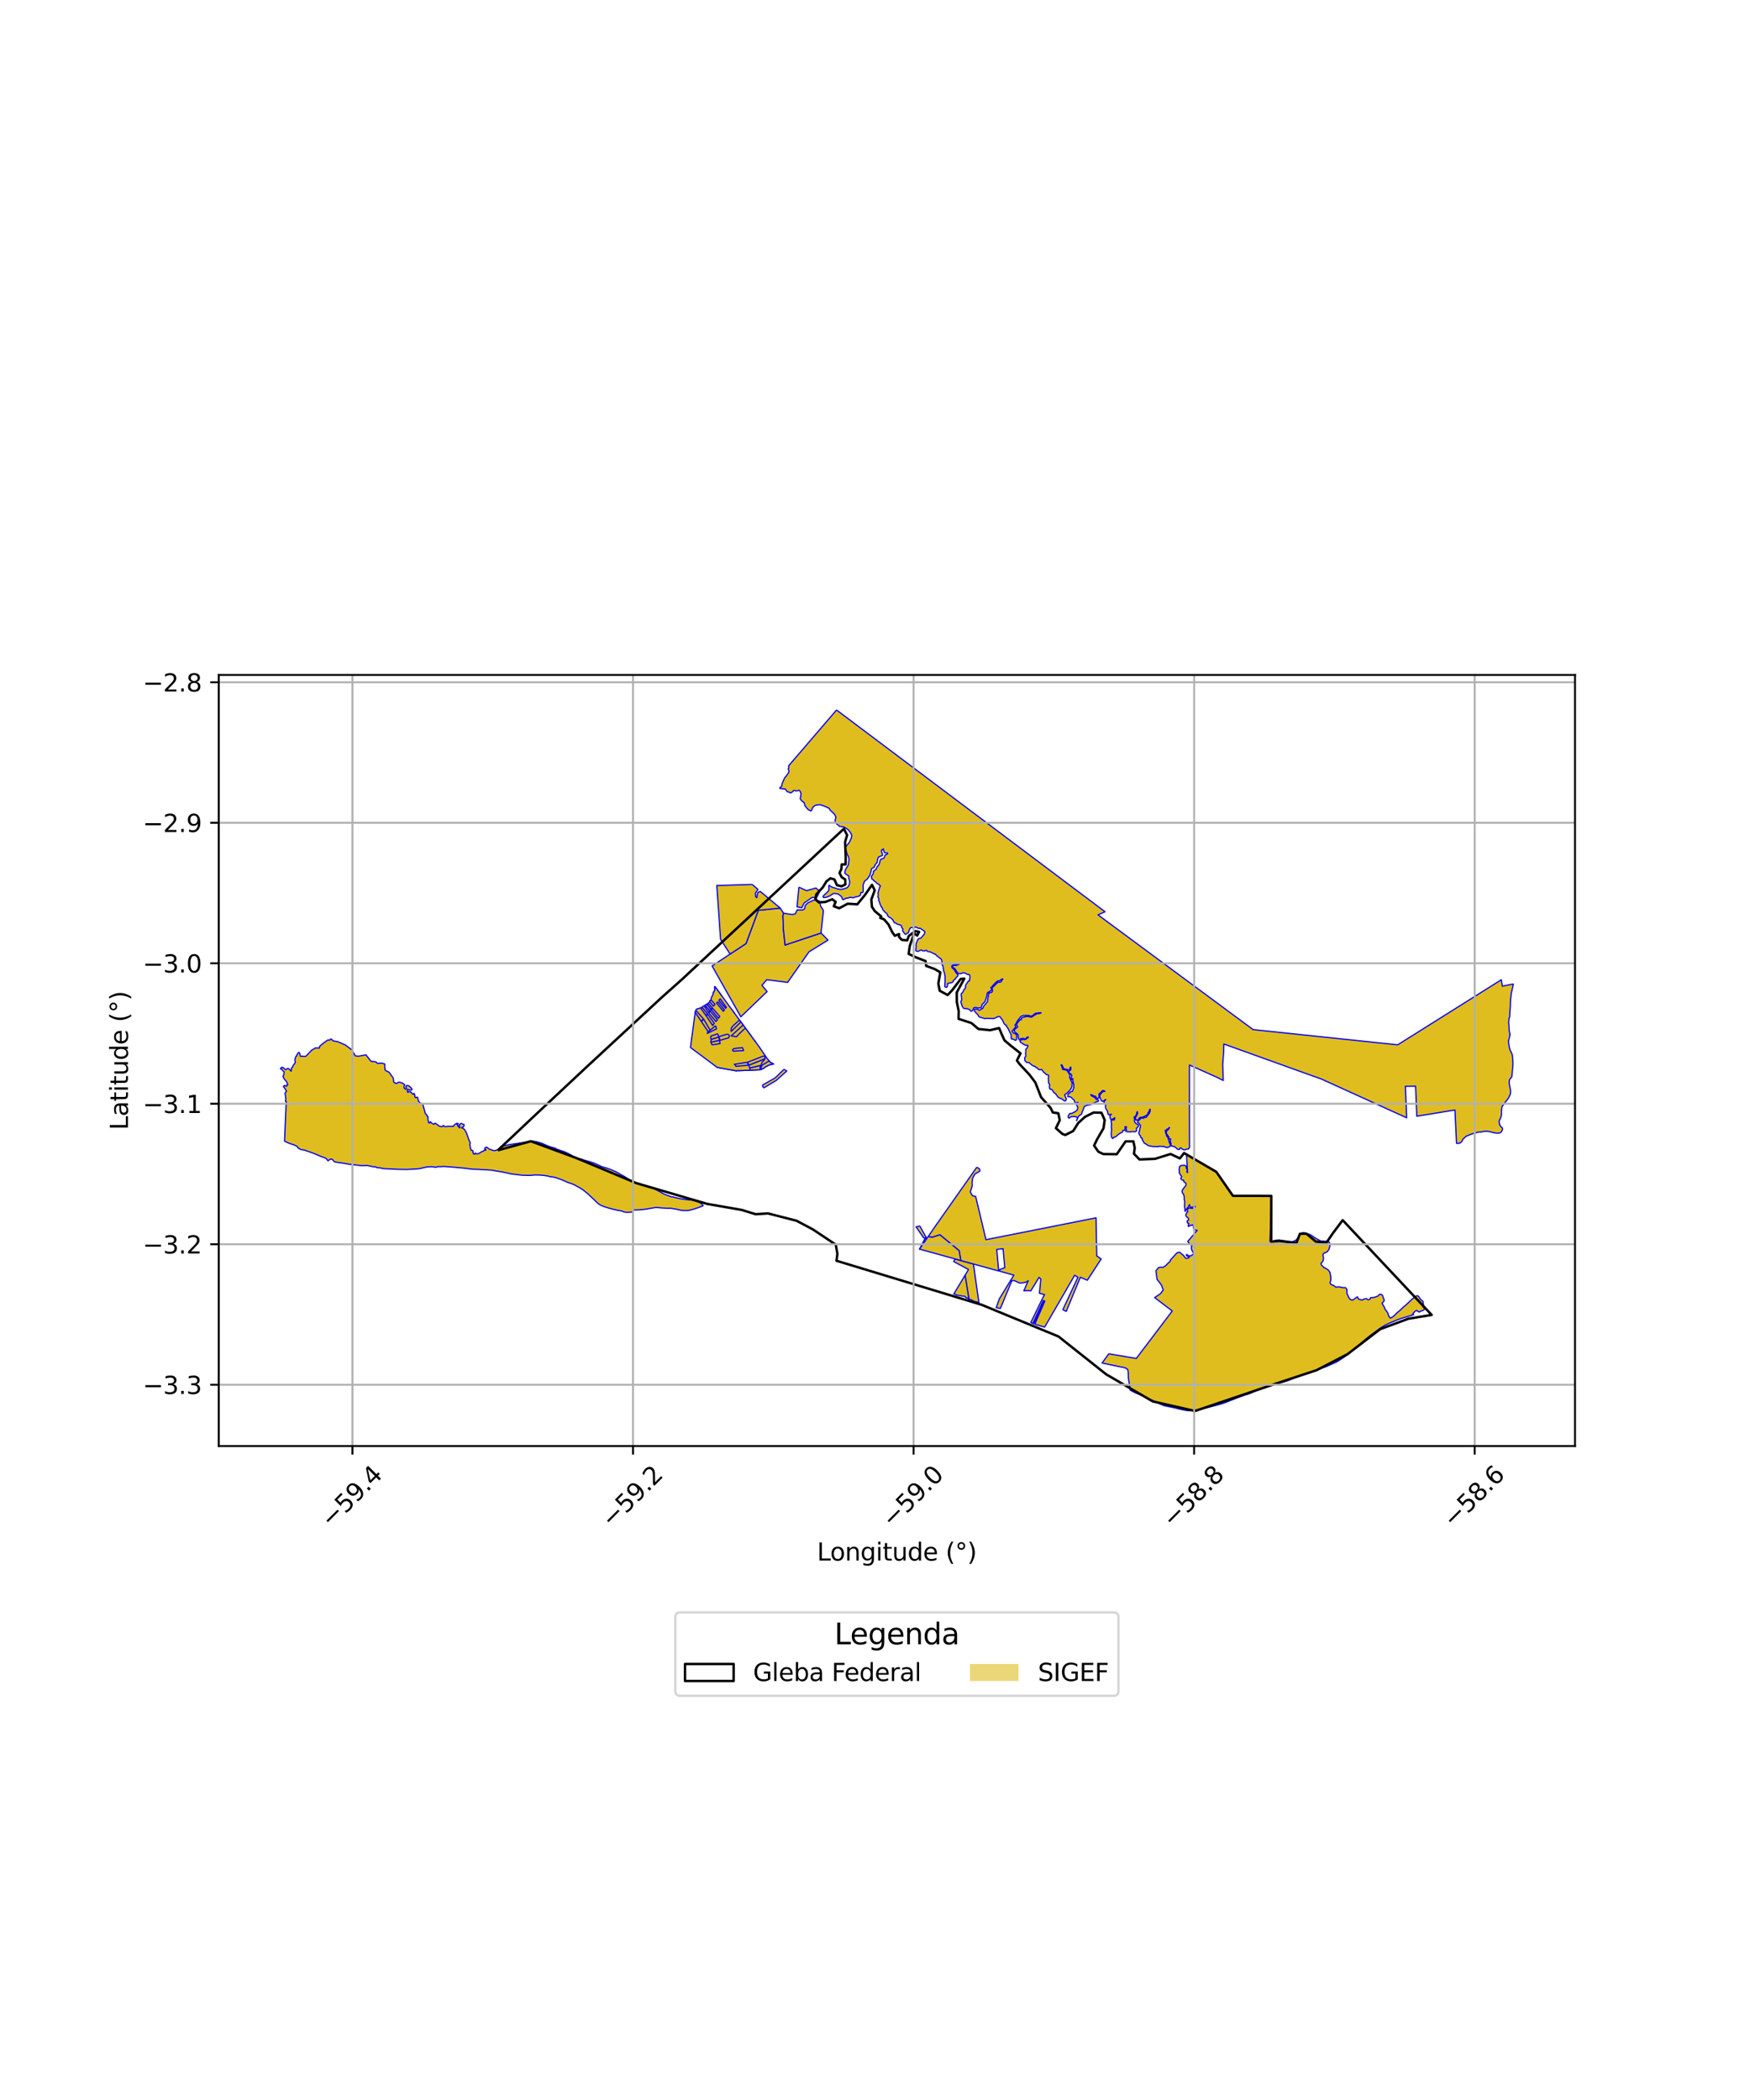 <?xml version="1.0" encoding="utf-8" standalone="no"?>
<!DOCTYPE svg PUBLIC "-//W3C//DTD SVG 1.1//EN"
  "http://www.w3.org/Graphics/SVG/1.1/DTD/svg11.dtd">
<svg xmlns:xlink="http://www.w3.org/1999/xlink" width="720pt" height="864pt" viewBox="0 0 720 864" xmlns="http://www.w3.org/2000/svg" version="1.1">
 <defs>
  <style type="text/css">*{stroke-linejoin: round; stroke-linecap: butt}</style>
 </defs>
 <g id="figure_1">
  <g id="patch_1">
   <path d="M 0 864 
L 720 864 
L 720 0 
L 0 0 
z
" style="fill: #ffffff"/>
  </g>
  <g id="axes_1">
   <g id="patch_2">
    <path d="M 90 594.95 
L 648 594.95 
L 648 277.69 
L 90 277.69 
z
" style="fill: #ffffff"/>
   </g>
   <g id="PatchCollection_1">
    <path d="M 392.945 517.975 
L 395.304 518.616 
L 396.115 518.85 
L 400.489 520.056 
L 402.766 535.988 
L 402.584 535.867 
L 401.858 535.632 
L 401.423 535.531 
L 401.056 535.533 
L 400.898 535.414 
L 400.315 535.157 
L 399.762 534.846 
L 399.423 534.671 
L 399.161 534.6 
L 398.768 534.54 
L 398.616 534.448 
L 398.621 534.286 
L 397.055 524.671 
L 398.476 522.303 
L 396.496 521.242 
L 392.36 519.025 
L 392.945 517.975 
" clip-path="url(#pb70ca851c5)" style="fill: #e0bd1f; stroke: #0000ff; stroke-width: 0.5"/>
    <path d="M 397.055 524.671 
L 398.621 534.286 
L 398.616 534.448 
L 398.431 534.366 
L 398.156 534.068 
L 398.073 534.034 
L 397.697 533.998 
L 397.416 533.872 
L 397.276 533.689 
L 397.12 533.518 
L 396.71 533.295 
L 396.611 533.268 
L 396.436 533.255 
L 396.222 533.279 
L 395.98 533.275 
L 395.386 533.139 
L 394.721 533.007 
L 394.395 532.979 
L 393.807 532.848 
L 393.314 532.749 
L 392.868 532.402 
L 392.742 532.37 
L 392.618 532.368 
L 392.394 532.437 
L 397.055 524.671 
" clip-path="url(#pb70ca851c5)" style="fill: #e0bd1f; stroke: #0000ff; stroke-width: 0.5"/>
    <path d="M 136.135 427.34 
L 137.012 428.227 
L 139.142 428.63 
L 142.119 429.96 
L 144.717 431.907 
L 146.181 434.397 
L 147.466 434.543 
L 150.576 433.997 
L 152.23 436.147 
L 152.855 436.723 
L 153.734 436.725 
L 154.634 436.893 
L 155.325 437.536 
L 156.865 437.359 
L 158.305 437.737 
L 158.32 439.071 
L 158.457 440.232 
L 159 440.656 
L 159.527 440.857 
L 160.144 441.215 
L 161.811 443.598 
L 162.038 445.275 
L 163.034 445.808 
L 163.876 445.304 
L 164.462 445.26 
L 164.975 445.416 
L 165.494 445.601 
L 166.032 445.913 
L 166.366 446.173 
L 166.52 446.381 
L 166.316 446.709 
L 166.259 447.108 
L 166.252 447.614 
L 166.586 447.914 
L 166.945 448.127 
L 167.243 447.728 
L 166.959 447.085 
L 167.342 446.589 
L 167.884 446.619 
L 168.491 446.951 
L 169.406 447.883 
L 169.498 448.314 
L 169.132 448.562 
L 168.252 448.436 
L 167.701 448.197 
L 167.539 448.652 
L 167.803 449.427 
L 168.114 449.128 
L 168.79 449.167 
L 169.445 449.711 
L 169.779 450.149 
L 170.12 450.237 
L 170.332 449.826 
L 170.696 450.581 
L 170.688 451.112 
L 170.793 451.462 
L 171.096 451.631 
L 171.388 451.469 
L 171.76 451.389 
L 171.944 452.126 
L 172.086 452.638 
L 172.24 453.131 
L 172.505 453.444 
L 173.13 454.038 
L 173.732 454.027 
L 174.01 454.227 
L 174.009 454.583 
L 175.024 458.192 
L 175.501 458.561 
L 175.629 459.129 
L 176.044 459.324 
L 176.109 460.859 
L 176.263 461.227 
L 176.361 461.945 
L 176.869 461.984 
L 177.037 461.497 
L 177.718 462.148 
L 178.491 462.566 
L 179.086 462.074 
L 179.552 462.427 
L 180.313 463.052 
L 180.858 463.346 
L 181.758 463.554 
L 182.104 463.393 
L 182.417 463.028 
L 182.837 463.456 
L 183.403 463.537 
L 183.894 463.433 
L 184.2 463.41 
L 186.536 463.422 
L 186.716 463.029 
L 187.443 462.407 
L 188.064 462.146 
L 188.411 462.209 
L 188.574 462.407 
L 188.342 462.477 
L 188.069 462.608 
L 188.254 463.045 
L 188.427 463.258 
L 188.649 463.539 
L 188.989 463.983 
L 189.281 464.015 
L 188.88 462.978 
L 189.234 462.704 
L 189.348 462.357 
L 189.774 462.237 
L 190.047 462.313 
L 190.939 462.708 
L 190.932 463.045 
L 190.788 463.375 
L 190.577 463.668 
L 190.13 463.736 
L 189.993 464.091 
L 190.396 464.167 
L 190.786 464.43 
L 191.225 464.861 
L 191.435 465.274 
L 191.583 465.524 
L 191.849 465.899 
L 192.927 468.99 
L 193.498 470.213 
L 193.301 470.72 
L 193.521 472.293 
L 193.872 473.267 
L 194.306 473.28 
L 194.616 473.568 
L 194.62 474.367 
L 194.978 474.83 
L 195.363 474.78 
L 195.524 474.386 
L 195.92 474.688 
L 196.384 474.762 
L 197.014 474.536 
L 197.819 474.106 
L 198.148 473.813 
L 198.626 473.739 
L 199.16 473.385 
L 199.253 473.129 
L 199.377 473.242 
L 199.923 473.205 
L 199.824 472.949 
L 199.527 472.643 
L 199.416 472.324 
L 199.696 472.169 
L 200.182 471.953 
L 200.695 472.323 
L 201.417 472.837 
L 201.938 472.96 
L 202.49 473.201 
L 203.028 473.387 
L 203.759 473.376 
L 204.516 473.091 
L 205.18 472.874 
L 205.878 471.883 
L 206.507 471.704 
L 207.61 471.409 
L 209.096 471.004 
L 210.838 470.727 
L 212.054 470.549 
L 213.033 470.42 
L 214.013 470.241 
L 214.95 470.112 
L 216.048 469.953 
L 217.002 469.879 
L 218.345 469.565 
L 218.916 469.467 
L 220.288 469.649 
L 221.168 469.839 
L 222.06 470.121 
L 223.2 470.479 
L 223.926 470.826 
L 225.548 471.56 
L 226.012 471.69 
L 226.742 471.954 
L 227.759 472.212 
L 228.502 472.438 
L 229.087 472.833 
L 229.722 473.009 
L 230.339 473.271 
L 231.141 473.519 
L 232.305 473.907 
L 233.872 474.64 
L 234.801 475.129 
L 235.451 475.53 
L 236.218 476.087 
L 236.968 476.469 
L 237.587 476.633 
L 239.279 476.889 
L 240.066 477.225 
L 242.036 477.797 
L 242.91 478.061 
L 244.3 478.502 
L 244.727 478.681 
L 245.605 479.062 
L 246.609 479.502 
L 247.574 480.006 
L 248.86 480.374 
L 249.633 480.588 
L 250.915 481.028 
L 251.925 481.45 
L 253.273 482.046 
L 254.449 482.623 
L 255.198 483.105 
L 256.852 484.007 
L 257.861 484.646 
L 259.192 485.447 
L 261.182 486.403 
L 262.106 486.877 
L 263.387 487.316 
L 265.176 487.751 
L 265.771 487.864 
L 266.514 488.147 
L 267.76 488.549 
L 268.503 488.831 
L 269.525 489.27 
L 270.274 489.665 
L 271.333 490.254 
L 272.87 491.091 
L 273.505 491.374 
L 274.347 491.715 
L 275.219 492.021 
L 275.948 492.317 
L 276.979 492.484 
L 279.059 492.991 
L 280.596 493.313 
L 281.501 493.414 
L 282.114 493.522 
L 282.982 493.636 
L 284.042 493.707 
L 284.552 493.724 
L 285.487 493.958 
L 286.203 494.143 
L 287.163 494.476 
L 287.945 494.851 
L 288.323 495.014 
L 289.338 496.024 
L 288.711 496.325 
L 287.65 496.729 
L 286.353 497.182 
L 285.541 497.43 
L 284.008 497.845 
L 282.935 498.073 
L 281.975 498.04 
L 281.113 498.057 
L 279.873 497.88 
L 278.033 497.464 
L 276.396 497.186 
L 275.684 497.109 
L 274.772 497.145 
L 273.26 497.048 
L 272.665 497.022 
L 269.919 496.773 
L 269.119 496.908 
L 267.549 497.167 
L 265.683 497.5 
L 263.971 497.684 
L 262.545 497.793 
L 260.518 497.826 
L 260.076 498.661 
L 259.474 498.716 
L 257.924 498.8 
L 256.771 498.654 
L 255.885 498.303 
L 255.092 498.083 
L 254.305 497.994 
L 252.031 497.471 
L 250.674 497.1 
L 249.33 496.697 
L 248.345 496.364 
L 247.186 495.9 
L 246.351 495.349 
L 245.688 494.861 
L 245.138 494.317 
L 244.439 493.56 
L 243.869 493.066 
L 243.245 492.484 
L 242.199 491.483 
L 241.692 491.033 
L 240.392 489.988 
L 239.761 489.444 
L 239.129 489.111 
L 238.442 488.642 
L 237.656 488.234 
L 236.863 487.758 
L 236.139 487.395 
L 235.501 487.125 
L 234.77 486.88 
L 234.094 486.654 
L 232.948 486.202 
L 232.156 485.814 
L 231.146 485.4 
L 230.353 485.111 
L 229.505 484.828 
L 228.718 484.521 
L 227.621 484.269 
L 226.735 484.173 
L 226.059 484.04 
L 225.105 483.782 
L 224.51 483.731 
L 223.884 483.611 
L 222.694 483.496 
L 221.424 483.431 
L 220.717 483.436 
L 220.18 483.404 
L 218.231 483.586 
L 216.675 483.583 
L 215.063 483.536 
L 213.501 483.376 
L 211.834 483.16 
L 210.613 483.039 
L 207.85 482.422 
L 206.102 482.081 
L 204.435 481.84 
L 202.266 481.436 
L 199.973 481.281 
L 197.996 481.189 
L 196.8 481.124 
L 194.258 481.029 
L 191.364 480.65 
L 189.963 480.516 
L 188.78 480.426 
L 186.815 480.234 
L 185.433 480.125 
L 183.722 480.015 
L 182.887 479.921 
L 181.901 479.963 
L 181.032 480.028 
L 180.469 479.959 
L 179.831 480.127 
L 179.148 480.281 
L 178.727 480.18 
L 178.225 480.073 
L 177.68 480.041 
L 176.936 480.039 
L 175.572 480.136 
L 173.705 480.556 
L 172.452 480.834 
L 170.047 481.015 
L 167.449 481.153 
L 163.786 481.101 
L 161.393 480.971 
L 157.794 480.807 
L 156.535 480.522 
L 155.098 480.403 
L 154.53 480.099 
L 153.405 480.021 
L 151.156 479.523 
L 148.801 479.602 
L 145.612 479.218 
L 144.237 479.088 
L 141.473 478.62 
L 139.497 478.353 
L 137.666 478.028 
L 136.762 477.036 
L 136.24 476.875 
L 135.603 477.061 
L 135.107 477.547 
L 134.856 477.529 
L 134.413 476.832 
L 133.673 476.374 
L 131.919 475.739 
L 129.211 474.597 
L 127.057 473.818 
L 125.397 473.233 
L 123.681 472.925 
L 122.68 472.342 
L 122.366 471.747 
L 121.186 471.136 
L 118.827 470.322 
L 118.007 469.964 
L 117.533 469.712 
L 117.066 469.514 
L 117.734 453.869 
L 117.75 453.22 
L 117.553 453.201 
L 117.46 452.948 
L 117.602 452.315 
L 117.468 450.924 
L 117.258 449.786 
L 117.865 448.986 
L 117.356 448.008 
L 116.905 447.443 
L 116.566 446.955 
L 117.137 446.556 
L 117.647 446.889 
L 118.008 446.843 
L 118.018 446.37 
L 118.416 446.238 
L 117.878 444.995 
L 116.904 443.872 
L 116.403 442.815 
L 116.735 442.335 
L 116.885 440.943 
L 116.277 440.461 
L 115.956 439.946 
L 115.364 439.753 
L 115.892 439.092 
L 116.502 439.271 
L 117.127 439.745 
L 117.62 440.119 
L 118.121 439.662 
L 118.646 439.566 
L 119.64 440.539 
L 119.854 440.689 
L 119.921 439.374 
L 120.253 439.169 
L 120.701 438.216 
L 121.28 437.547 
L 121.528 436.912 
L 121.33 436.559 
L 121.4 435.546 
L 121.806 434.535 
L 122.135 434.345 
L 122.144 434.039 
L 122.591 433.268 
L 123.004 432.948 
L 123.373 433.577 
L 123.536 434.539 
L 124.314 434.578 
L 125.756 434.64 
L 126.692 433.702 
L 128.148 432.147 
L 129.819 431.149 
L 131.411 431.229 
L 131.458 430.549 
L 132.626 429.5 
L 134.871 427.879 
L 135.706 427.899 
L 136.135 427.34 
" clip-path="url(#pb70ca851c5)" style="fill: #e0bd1f; stroke: #0000ff; stroke-width: 0.5"/>
    <path d="M 321.011 373.621 
L 322.368 375.696 
L 322.093 377.028 
L 322.202 378.405 
L 322.295 382.114 
L 323.007 388.808 
L 337.794 383.86 
L 340.655 386.801 
L 332.841 391.606 
L 324.059 404.176 
L 315.484 403.082 
L 313.495 405.392 
L 315.597 407.965 
L 304.795 418.346 
L 292.976 397.417 
L 300.388 392.529 
L 306.933 388.212 
L 311.999 374.527 
L 321.011 373.621 
" clip-path="url(#pb70ca851c5)" style="fill: #e0bd1f; stroke: #0000ff; stroke-width: 0.5"/>
    <path d="M 296.367 430.651 
L 296.43 432.002 
L 293.363 432.643 
L 293.089 431.889 
L 293.36 431.367 
L 296.367 430.651 
" clip-path="url(#pb70ca851c5)" style="fill: #e0bd1f; stroke: #0000ff; stroke-width: 0.5"/>
    <path d="M 294.108 407.344 
L 296.248 410.692 
L 295.663 411.415 
L 293.438 408.772 
L 293.522 408.325 
L 294.108 407.344 
" clip-path="url(#pb70ca851c5)" style="fill: #e0bd1f; stroke: #0000ff; stroke-width: 0.5"/>
    <path d="M 294.474 413.36 
L 297.109 416.728 
L 296.386 417.684 
L 293.711 414.142 
L 294.474 413.36 
" clip-path="url(#pb70ca851c5)" style="fill: #e0bd1f; stroke: #0000ff; stroke-width: 0.5"/>
    <path d="M 294.078 405.814 
L 296.989 409.784 
L 296.248 410.692 
L 294.108 407.344 
L 294.004 406.601 
L 293.98 406.004 
L 294.078 405.814 
" clip-path="url(#pb70ca851c5)" style="fill: #e0bd1f; stroke: #0000ff; stroke-width: 0.5"/>
    <path d="M 294.839 412.709 
L 297.606 416.064 
L 297.289 416.49 
L 297.109 416.728 
L 294.474 413.36 
L 294.839 412.709 
" clip-path="url(#pb70ca851c5)" style="fill: #e0bd1f; stroke: #0000ff; stroke-width: 0.5"/>
    <path d="M 297.289 416.49 
L 298.374 417.179 
L 294.885 421.796 
L 294.557 420.289 
L 295.147 419.507 
L 295.561 418.956 
L 296.134 418.21 
L 296.386 417.684 
L 297.109 416.728 
L 297.289 416.49 
" clip-path="url(#pb70ca851c5)" style="fill: #e0bd1f; stroke: #0000ff; stroke-width: 0.5"/>
    <path d="M 309.482 363.887 
L 311.858 365.949 
L 310.799 367.415 
L 310.915 368.897 
L 311.386 369.368 
L 311.551 368.146 
L 311.802 367.197 
L 312.798 366.76 
L 321.011 373.621 
L 311.999 374.527 
L 306.933 388.212 
L 300.388 392.529 
L 296.456 386.422 
L 294.916 364.337 
L 309.482 363.887 
" clip-path="url(#pb70ca851c5)" style="fill: #e0bd1f; stroke: #0000ff; stroke-width: 0.5"/>
    <path d="M 295.788 411.556 
L 298.527 414.85 
L 298.037 415.499 
L 295.328 412.112 
L 295.788 411.556 
" clip-path="url(#pb70ca851c5)" style="fill: #e0bd1f; stroke: #0000ff; stroke-width: 0.5"/>
    <path d="M 295.846 437.642 
L 301.604 437.859 
L 302.322 438.934 
L 302.546 439.083 
L 295.406 438.316 
L 295.846 437.642 
" clip-path="url(#pb70ca851c5)" style="fill: #e0bd1f; stroke: #0000ff; stroke-width: 0.5"/>
    <path d="M 301.295 436.831 
L 301.604 437.859 
L 295.846 437.642 
L 296.055 437.018 
L 301.295 436.831 
" clip-path="url(#pb70ca851c5)" style="fill: #e0bd1f; stroke: #0000ff; stroke-width: 0.5"/>
    <path d="M 296.731 433.658 
L 300.967 433.788 
L 301.092 434.694 
L 296.182 434.505 
L 296.169 434.121 
L 296.731 433.658 
" clip-path="url(#pb70ca851c5)" style="fill: #e0bd1f; stroke: #0000ff; stroke-width: 0.5"/>
    <path d="M 299.81 426.977 
L 299.61 427.772 
L 299.926 428.711 
L 299.813 429.066 
L 296.449 429.326 
L 296.236 428.02 
L 299.81 426.977 
" clip-path="url(#pb70ca851c5)" style="fill: #e0bd1f; stroke: #0000ff; stroke-width: 0.5"/>
    <path d="M 299.813 429.066 
L 300.013 429.483 
L 300.131 430.523 
L 296.543 430.673 
L 296.449 429.326 
L 299.813 429.066 
" clip-path="url(#pb70ca851c5)" style="fill: #e0bd1f; stroke: #0000ff; stroke-width: 0.5"/>
    <path d="M 300.131 430.523 
L 300.863 431.639 
L 300.992 432.4 
L 296.609 431.993 
L 296.543 430.673 
L 300.131 430.523 
" clip-path="url(#pb70ca851c5)" style="fill: #e0bd1f; stroke: #0000ff; stroke-width: 0.5"/>
    <path d="M 300.983 415.218 
L 302.097 416.736 
L 299.727 419.202 
L 298.942 418.332 
L 298.322 417.644 
L 300.983 415.218 
" clip-path="url(#pb70ca851c5)" style="fill: #e0bd1f; stroke: #0000ff; stroke-width: 0.5"/>
    <path d="M 300.84 426.186 
L 302.979 426.57 
L 303.65 427.68 
L 300.006 427.88 
L 300.262 427.253 
L 300.483 427.044 
L 300.84 426.186 
" clip-path="url(#pb70ca851c5)" style="fill: #e0bd1f; stroke: #0000ff; stroke-width: 0.5"/>
    <path d="M 304.295 428.638 
L 305.018 429.743 
L 300.617 430.155 
L 300.305 429.277 
L 300.121 429.043 
L 304.295 428.638 
" clip-path="url(#pb70ca851c5)" style="fill: #e0bd1f; stroke: #0000ff; stroke-width: 0.5"/>
    <path d="M 305.018 429.743 
L 305.521 431.004 
L 301.923 431.426 
L 301.814 430.786 
L 301.432 430.772 
L 300.748 430.506 
L 300.617 430.155 
L 305.018 429.743 
" clip-path="url(#pb70ca851c5)" style="fill: #e0bd1f; stroke: #0000ff; stroke-width: 0.5"/>
    <path d="M 304.826 420.458 
L 305.757 421.728 
L 300.84 426.186 
L 300.93 425.599 
L 300.761 425.108 
L 300.829 424.371 
L 304.826 420.458 
" clip-path="url(#pb70ca851c5)" style="fill: #e0bd1f; stroke: #0000ff; stroke-width: 0.5"/>
    <path d="M 305.927 432.233 
L 306.326 433.51 
L 301.589 433.81 
L 301.804 432.978 
L 301.717 432.468 
L 305.927 432.233 
" clip-path="url(#pb70ca851c5)" style="fill: #e0bd1f; stroke: #0000ff; stroke-width: 0.5"/>
    <path d="M 307.858 438.236 
L 308.259 439.41 
L 303.388 439.791 
L 303.202 439.153 
L 302.804 438.734 
L 307.858 438.236 
" clip-path="url(#pb70ca851c5)" style="fill: #e0bd1f; stroke: #0000ff; stroke-width: 0.5"/>
    <path d="M 305.193 426.086 
L 305.305 426.47 
L 305.612 426.729 
L 306.488 427.035 
L 304.464 428.567 
L 303.201 426.594 
L 305.193 426.086 
" clip-path="url(#pb70ca851c5)" style="fill: #e0bd1f; stroke: #0000ff; stroke-width: 0.5"/>
    <path d="M 308.259 439.41 
L 308.5 440.314 
L 303.637 440.5 
L 303.716 440.217 
L 303.388 439.791 
L 308.259 439.41 
" clip-path="url(#pb70ca851c5)" style="fill: #e0bd1f; stroke: #0000ff; stroke-width: 0.5"/>
    <path d="M 305.18 424.52 
L 306.919 426.708 
L 306.174 426.523 
L 305.764 426.237 
L 305.193 426.086 
L 304.483 425.221 
L 305.18 424.52 
" clip-path="url(#pb70ca851c5)" style="fill: #e0bd1f; stroke: #0000ff; stroke-width: 0.5"/>
    <path d="M 335.046 370.237 
L 335.497 370.368 
L 336.39 371.042 
L 336.683 371.057 
L 336.794 370.582 
L 337.168 370.801 
L 337.373 371.622 
L 337.49 372.088 
L 337.55 372.653 
L 338.11 373.551 
L 338.776 374.641 
L 337.794 383.86 
L 323.007 388.808 
L 322.295 382.114 
L 322.202 378.405 
L 322.093 377.028 
L 322.368 375.696 
L 323.7 375.936 
L 326.023 376.274 
L 327.246 375.952 
L 327.998 374.354 
L 330.276 374.386 
L 330.99 373.967 
L 331.332 372.467 
L 332.407 371.448 
L 334.116 370.649 
L 335.046 370.237 
" clip-path="url(#pb70ca851c5)" style="fill: #e0bd1f; stroke: #0000ff; stroke-width: 0.5"/>
    <path d="M 328.683 364.998 
L 331.836 366.456 
L 335.734 365.346 
L 336.526 366.148 
L 337.485 366.286 
L 335.959 369.407 
L 334.192 369.197 
L 330.828 371.538 
L 329.886 373.482 
L 327.925 373.101 
L 328.683 364.998 
" clip-path="url(#pb70ca851c5)" style="fill: #e0bd1f; stroke: #0000ff; stroke-width: 0.5"/>
    <path d="M 296.275 429.342 
L 296.367 430.651 
L 293.36 431.367 
L 293.493 430.602 
L 293.185 429.878 
L 296.275 429.342 
" clip-path="url(#pb70ca851c5)" style="fill: #e0bd1f; stroke: #0000ff; stroke-width: 0.5"/>
    <path d="M 308.816 426.882 
L 309.597 426.971 
L 309.803 427.293 
L 306.762 429.819 
L 305.669 430.92 
L 305.157 429.657 
L 308.324 426.914 
L 308.816 426.882 
" clip-path="url(#pb70ca851c5)" style="fill: #e0bd1f; stroke: #0000ff; stroke-width: 0.5"/>
    <path d="M 306.775 423.119 
L 309.134 426.33 
L 308.734 426.275 
L 308.241 426.501 
L 308.075 426.685 
L 307.34 426.709 
L 306.919 426.708 
L 305.18 424.52 
L 306.775 423.119 
" clip-path="url(#pb70ca851c5)" style="fill: #e0bd1f; stroke: #0000ff; stroke-width: 0.5"/>
    <path d="M 308.925 429.476 
L 308.943 429.903 
L 309.632 429.694 
L 309.554 430.289 
L 309.851 430.618 
L 306.081 432.221 
L 305.669 430.92 
L 306.762 429.819 
L 308.382 430.016 
L 308.925 429.476 
" clip-path="url(#pb70ca851c5)" style="fill: #e0bd1f; stroke: #0000ff; stroke-width: 0.5"/>
    <path d="M 309.851 430.618 
L 309.861 431.623 
L 310.616 431.814 
L 306.492 433.45 
L 306.081 432.221 
L 309.851 430.618 
" clip-path="url(#pb70ca851c5)" style="fill: #e0bd1f; stroke: #0000ff; stroke-width: 0.5"/>
    <path d="M 310.616 431.814 
L 311.148 432.044 
L 311.66 432.039 
L 312.564 432.518 
L 306.845 434.664 
L 306.492 433.45 
L 310.616 431.814 
" clip-path="url(#pb70ca851c5)" style="fill: #e0bd1f; stroke: #0000ff; stroke-width: 0.5"/>
    <path d="M 309.803 427.293 
L 310.833 428.629 
L 309.98 429.183 
L 309.292 429.124 
L 308.925 429.476 
L 308.382 430.016 
L 306.762 429.819 
L 309.803 427.293 
" clip-path="url(#pb70ca851c5)" style="fill: #e0bd1f; stroke: #0000ff; stroke-width: 0.5"/>
    <path d="M 312.945 433.853 
L 313.634 434.297 
L 314.146 434.475 
L 307.623 437.009 
L 307.226 435.768 
L 312.945 433.853 
" clip-path="url(#pb70ca851c5)" style="fill: #e0bd1f; stroke: #0000ff; stroke-width: 0.5"/>
    <path d="M 322.551 439.977 
L 323.699 440.643 
L 319.419 444.479 
L 314.359 447.529 
L 313.995 447.35 
L 313.787 446.897 
L 313.763 446.404 
L 318.895 443.505 
L 322.551 439.977 
" clip-path="url(#pb70ca851c5)" style="fill: #e0bd1f; stroke: #0000ff; stroke-width: 0.5"/>
    <path d="M 488.178 475.038 
L 500.477 482.225 
L 507.325 492.046 
L 523.084 492.024 
L 522.505 510.816 
L 522.892 510.814 
L 524.394 510.44 
L 525.315 510.232 
L 526.268 510.159 
L 527.197 510.304 
L 528.15 510.437 
L 528.539 510.471 
L 528.734 510.49 
L 528.929 510.512 
L 529.068 510.681 
L 530.197 510.79 
L 531.826 510.894 
L 532.347 510.623 
L 533.281 510.18 
L 533.935 509.391 
L 534.456 508.501 
L 535.046 507.666 
L 535.83 507.175 
L 536.71 507.186 
L 537.556 507.511 
L 538.503 507.744 
L 539.54 508.238 
L 540.408 508.867 
L 541.271 509.43 
L 542.146 509.924 
L 543.4 510.589 
L 544.056 510.627 
L 545.063 510.706 
L 546.011 510.682 
L 546.512 510.735 
L 546.902 511.148 
L 547.079 511.564 
L 547.1 511.646 
L 547.218 512.152 
L 547.111 512.877 
L 546.918 513.511 
L 546.778 514.04 
L 546.496 514.411 
L 546.193 514.86 
L 545.687 515.232 
L 545.081 515.434 
L 544.471 515.775 
L 544.29 516.492 
L 544.481 517.193 
L 544.512 517.918 
L 544.37 518.638 
L 544.015 519.272 
L 543.476 519.795 
L 543.69 520.471 
L 544.243 520.974 
L 544.702 521.531 
L 545.384 521.782 
L 545.943 522.163 
L 546.531 522.547 
L 546.929 523.071 
L 547.251 523.686 
L 547.347 524.404 
L 547.505 525.133 
L 547.523 525.85 
L 547.565 526.505 
L 547.408 527.116 
L 547.231 527.74 
L 547.471 528.362 
L 548.063 528.613 
L 548.693 528.905 
L 549.143 529.192 
L 549.183 529.208 
L 549.196 529.224 
L 549.213 529.244 
L 549.27 529.304 
L 549.576 529.535 
L 550.104 529.523 
L 550.715 529.405 
L 551.627 529.574 
L 552.399 529.772 
L 553.531 529.748 
L 554.126 530.448 
L 554.179 531.327 
L 554.209 532.223 
L 554.579 533.058 
L 554.951 533.908 
L 555.547 534.625 
L 556.388 534.916 
L 557.244 534.437 
L 557.966 533.86 
L 558.522 533.549 
L 558.842 534.396 
L 559.662 534.706 
L 560.537 534.873 
L 561.291 534.402 
L 562.175 534.269 
L 562.876 534.799 
L 563.668 534.543 
L 563.87 533.902 
L 564.67 533.858 
L 565.434 533.776 
L 566.191 533.503 
L 566.916 533.222 
L 567.611 532.521 
L 568.061 532.497 
L 568.77 532.859 
L 569.004 533.59 
L 569.268 534.276 
L 569.541 535.021 
L 569.133 535.665 
L 568.62 536.129 
L 568.968 536.866 
L 569.433 537.561 
L 569.735 538.304 
L 569.994 538.851 
L 570.547 539.506 
L 570.962 540.167 
L 571.201 540.969 
L 571.519 541.706 
L 572.001 542.304 
L 572.713 541.955 
L 573.369 541.502 
L 573.95 540.941 
L 574.508 540.351 
L 575.144 539.816 
L 575.79 539.309 
L 576.395 538.744 
L 576.996 538.155 
L 577.593 537.589 
L 578.227 537.082 
L 578.807 536.555 
L 579.415 536.008 
L 579.961 535.454 
L 580.559 534.915 
L 581.182 534.353 
L 581.721 533.896 
L 582.309 533.491 
L 582.795 533.153 
L 583.356 533.127 
L 583.893 533.713 
L 584.306 534.419 
L 584.881 534.946 
L 585.473 535.48 
L 585.511 536.25 
L 585.654 536.628 
L 585.597 537.101 
L 585.485 537.308 
L 585.455 537.543 
L 585.498 537.747 
L 585.525 537.807 
L 585.635 537.914 
L 585.971 537.998 
L 585.991 538.774 
L 585.449 539.153 
L 584.443 539.471 
L 583.953 539.809 
L 583.157 539.42 
L 583.022 539.242 
L 582.913 539.162 
L 582.832 539.169 
L 582.809 539.172 
L 582.744 539.175 
L 582.602 539.266 
L 582.45 539.348 
L 582.302 539.441 
L 582.162 539.566 
L 582.019 539.698 
L 581.939 539.786 
L 581.903 539.854 
L 581.754 539.971 
L 581.62 540.175 
L 581.449 540.368 
L 581.25 540.49 
L 581.317 540.571 
L 581.245 540.76 
L 581.248 540.808 
L 581.232 540.898 
L 581.212 540.951 
L 581.236 541.005 
L 581.331 540.969 
L 581.481 540.918 
L 581.562 540.898 
L 581.596 540.9 
L 581.598 540.906 
L 581.557 540.92 
L 581.13 541.066 
L 580.007 541.387 
L 578.842 541.754 
L 577.617 542.101 
L 576.408 542.465 
L 575.019 542.974 
L 573.693 543.536 
L 572.356 544.094 
L 571.215 544.572 
L 569.839 545.235 
L 568.588 545.969 
L 567.53 546.684 
L 566.45 547.481 
L 565.32 548.273 
L 564.219 549.106 
L 563.116 549.937 
L 562.037 550.84 
L 560.979 551.736 
L 559.961 552.627 
L 558.716 553.721 
L 557.609 554.63 
L 556.52 555.52 
L 555.513 556.445 
L 554.449 557.342 
L 553.072 558.329 
L 551.923 559.085 
L 550.735 559.857 
L 549.524 560.553 
L 548.25 561.104 
L 546.956 561.661 
L 545.608 562.287 
L 544.2 562.782 
L 542.79 563.255 
L 541.139 563.828 
L 539.51 564.375 
L 537.895 564.97 
L 536.276 565.517 
L 534.888 565.934 
L 532.459 566.885 
L 531.13 567.539 
L 530.073 567.964 
L 528.431 568.492 
L 519.71 570.853 
L 517.827 571.706 
L 516.219 572.415 
L 514.883 573.071 
L 513.562 573.572 
L 512.184 573.943 
L 510.586 574.55 
L 509.238 575.039 
L 507.665 575.654 
L 506.344 576.156 
L 504.759 576.817 
L 503.134 577.404 
L 501.78 577.792 
L 500.417 578.177 
L 499.042 578.528 
L 497.376 578.978 
L 495.948 579.298 
L 494.513 579.636 
L 493.072 579.962 
L 491.311 580.21 
L 489.495 580.417 
L 489.193 580.412 
L 488.895 580.396 
L 488.597 580.376 
L 488.303 580.326 
L 488.008 580.279 
L 486.525 580.007 
L 484.766 579.609 
L 483.343 579.235 
L 481.881 578.927 
L 480.4 578.645 
L 478.931 578.333 
L 477.557 577.78 
L 476.233 577.092 
L 474.606 576.319 
L 473.223 575.738 
L 471.818 575.131 
L 470.483 574.416 
L 469.089 573.852 
L 467.391 573.169 
L 466.872 572.924 
L 466.025 572.506 
L 464.902 571.881 
L 465.152 571.289 
L 464.743 570.167 
L 464.245 566.872 
L 464.188 564.601 
L 464.009 563.474 
L 462.929 562.758 
L 453.413 560.791 
L 456.21 556.995 
L 467.508 558.889 
L 482.31 539.376 
L 475.056 533.871 
L 477.405 532.284 
L 478.6 530.741 
L 477.838 528.677 
L 476.048 526.359 
L 475.586 522.839 
L 476.568 521.637 
L 476.956 521.469 
L 477.169 521.383 
L 477.722 521.383 
L 478.49 521.429 
L 479.637 520.7 
L 480.106 520.186 
L 480.406 519.885 
L 480.705 519.631 
L 480.879 519.371 
L 481.132 519.203 
L 481.306 519.076 
L 481.434 518.903 
L 481.612 518.336 
L 484.23 515.457 
L 484.416 515.391 
L 484.448 515.381 
L 484.478 515.371 
L 484.506 515.361 
L 484.532 515.35 
L 484.556 515.338 
L 484.578 515.324 
L 484.596 515.308 
L 484.612 515.291 
L 484.625 515.274 
L 484.637 515.257 
L 484.646 515.242 
L 485.507 515.256 
L 485.504 515.325 
L 485.567 515.402 
L 486.815 516.417 
L 486.973 516.601 
L 487.414 517.206 
L 487.659 517.532 
L 487.937 517.7 
L 488.13 517.723 
L 488.269 517.705 
L 488.348 517.691 
L 488.403 517.677 
L 488.474 517.659 
L 488.561 517.635 
L 488.76 517.582 
L 488.938 517.534 
L 489.015 517.514 
L 489.114 517.483 
L 489.149 517.467 
L 489.207 517.425 
L 489.251 517.371 
L 489.271 517.313 
L 489.268 517.286 
L 489.241 517.233 
L 489.189 517.173 
L 489.124 517.101 
L 489.056 517.025 
L 488.996 516.959 
L 488.947 516.912 
L 488.903 516.888 
L 488.856 516.89 
L 488.808 516.898 
L 488.757 516.893 
L 488.697 516.863 
L 488.589 516.868 
L 488.267 516.651 
L 488.118 516.528 
L 488.076 516.454 
L 488.1 516.364 
L 488.157 516.261 
L 488.217 516.152 
L 488.266 516.1 
L 488.365 516.183 
L 488.709 516.462 
L 488.888 516.59 
L 489.105 516.642 
L 489.39 516.711 
L 489.646 516.751 
L 489.714 516.725 
L 489.82 516.729 
L 489.89 516.703 
L 490.008 516.634 
L 490.1 516.577 
L 490.498 516.329 
L 490.845 516.112 
L 490.959 516.037 
L 491.029 515.968 
L 491.057 515.902 
L 491.071 515.847 
L 491.084 515.797 
L 491.097 515.797 
L 491.093 515.731 
L 491.043 515.565 
L 490.954 515.411 
L 490.656 514.903 
L 490.472 514.588 
L 490.409 514.451 
L 490.335 514.236 
L 490.214 513.873 
L 490.179 513.749 
L 490.177 513.586 
L 490.238 513.025 
L 490.285 512.553 
L 490.276 512.481 
L 490.348 512.418 
L 489.775 511.882 
L 489.57 511.678 
L 489.343 511.566 
L 489.162 511.482 
L 489.051 511.408 
L 488.987 511.276 
L 488.901 511.021 
L 488.877 510.952 
L 488.668 510.764 
L 492.559 506.212 
L 492.077 506.14 
L 491.447 505.973 
L 491.297 505.897 
L 491.17 505.73 
L 491.095 505.447 
L 490.985 505.279 
L 490.967 504.886 
L 491.02 504.759 
L 491.135 504.701 
L 491.113 504.591 
L 490.846 504.331 
L 490.771 504.123 
L 490.615 503.938 
L 490.379 504.013 
L 490.276 504.065 
L 490.148 504.169 
L 489.838 504.169 
L 489.698 504.145 
L 489.503 504.221 
L 489.294 504.429 
L 489.058 504.614 
L 488.878 504.458 
L 488.849 504.244 
L 489.138 503.441 
L 489.034 503.308 
L 488.878 503.256 
L 488.649 503.256 
L 488.543 502.967 
L 488.468 502.684 
L 488.418 502.476 
L 488.468 502.314 
L 488.625 502.163 
L 488.781 502.112 
L 489.012 502.059 
L 489.012 501.926 
L 488.988 501.458 
L 488.832 501.169 
L 488.002 500.36 
L 487.902 500.071 
L 487.902 499.84 
L 488.03 499.528 
L 488.215 499.054 
L 488.393 498.666 
L 488.631 498.666 
L 488.706 498.614 
L 488.653 498.43 
L 488.631 498.221 
L 488.497 498.013 
L 488.503 497.776 
L 488.528 497.568 
L 489.045 497.077 
L 489.358 496.996 
L 490.109 497.106 
L 490.835 497.158 
L 491.355 496.95 
L 491.689 496.557 
L 491.817 496.453 
L 491.793 496.389 
L 491.771 496.326 
L 491.482 496.326 
L 490.991 496.453 
L 490.754 496.609 
L 490.443 496.713 
L 490.188 496.713 
L 489.849 496.661 
L 489.618 496.453 
L 489.461 496.14 
L 489.461 495.875 
L 489.424 495.643 
L 489.358 495.643 
L 489.254 495.904 
L 489.023 496.268 
L 488.942 496.447 
L 488.763 496.788 
L 488.268 497.256 
L 488.162 497.464 
L 488.037 497.62 
L 487.88 497.857 
L 487.724 498.245 
L 487.517 498.377 
L 487.488 498.192 
L 487.488 497.857 
L 487.517 497.568 
L 487.414 496.944 
L 487.389 496.707 
L 487.337 496.418 
L 487.367 495.615 
L 487.389 494.701 
L 487.396 494.308 
L 487.367 494.019 
L 487.187 493.528 
L 487.215 492.979 
L 487.216 492.667 
L 487.165 492.169 
L 487.009 491.545 
L 486.674 491.071 
L 486.414 490.528 
L 486.339 490.21 
L 486.339 489.979 
L 486.414 489.719 
L 486.806 489.118 
L 487.119 488.702 
L 487.453 488.308 
L 487.898 487.788 
L 487.973 487.32 
L 487.927 486.823 
L 487.511 486.482 
L 487.2 486.326 
L 487.044 486.118 
L 487.02 485.858 
L 486.969 485.673 
L 486.865 485.546 
L 486.634 485.517 
L 486.449 485.493 
L 486.293 485.413 
L 486.033 485.228 
L 485.802 484.863 
L 485.987 484.424 
L 486.143 484.216 
L 486.143 484.054 
L 486.062 483.794 
L 485.802 483.638 
L 485.652 483.297 
L 485.392 482.881 
L 485.236 482.702 
L 485.133 482.228 
L 485.265 482.072 
L 485.236 481.968 
L 485.161 481.708 
L 485.111 481.262 
L 485.214 480.794 
L 485.214 480.407 
L 485.346 479.933 
L 485.762 479.598 
L 486.282 479.465 
L 486.824 479.419 
L 487.187 479.418 
L 487.546 479.471 
L 487.856 479.627 
L 488.041 479.939 
L 488.037 480.251 
L 488.087 480.563 
L 488.14 480.771 
L 488.325 480.956 
L 488.451 481.216 
L 488.451 481.453 
L 488.4 481.638 
L 488.268 482.077 
L 488.319 482.158 
L 488.586 482.448 
L 488.178 475.038 
" clip-path="url(#pb70ca851c5)" style="fill: #e0bd1f; stroke: #0000ff; stroke-width: 0.5"/>
    <path d="M 401.884 480.23 
L 403.012 480.916 
L 403.175 481.752 
L 402.149 482.442 
L 401.173 482.966 
L 400.552 483.934 
L 400.132 484.894 
L 400.02 486.09 
L 399.92 486.692 
L 400.03 487.715 
L 399.763 488.695 
L 399.188 490.405 
L 400.112 491.962 
L 401.417 492.259 
L 405.652 510.04 
L 450.933 501.05 
L 451.231 516.689 
L 453.036 518 
L 447.362 526.723 
L 444.481 525.507 
L 438.682 539.53 
L 437.277 538.856 
L 443.502 525.497 
L 442.148 524.678 
L 429.79 546.018 
L 429.349 545.877 
L 428.329 545.591 
L 428.204 545.565 
L 427.696 545.426 
L 427.475 545.294 
L 426.734 545.155 
L 426.152 544.967 
L 425.761 544.787 
L 429.882 535.303 
L 429.503 535.165 
L 425.264 544.623 
L 425.183 544.598 
L 429.45 535.144 
L 429.26 535.074 
L 424.948 544.537 
L 424.117 544.103 
L 428.618 534.844 
L 429.733 532.643 
L 427.657 532.082 
L 428.232 526.222 
L 427.479 525.564 
L 424.09 531.112 
L 423.253 530.959 
L 421.246 531.057 
L 423.053 526.907 
L 422.746 527.205 
L 421.859 527.577 
L 420.897 527.792 
L 419.437 527.876 
L 417.259 526.84 
L 416.29 526.955 
L 411.586 538.339 
L 409.869 538.007 
L 411.172 534.366 
L 417.133 524.623 
L 411.305 523.017 
L 411.263 522.353 
L 413.393 521.551 
L 412.686 513.743 
L 410.088 514.05 
L 410.896 522.923 
L 395.304 518.616 
L 394.631 514.582 
L 387.911 509.028 
L 386.721 508.044 
L 385.804 508.327 
L 383.466 509.066 
L 382.262 508.823 
L 381.843 508.805 
L 384.99 504.243 
L 397.492 486.473 
L 401.884 480.23 
" clip-path="url(#pb70ca851c5)" style="fill: #e0bd1f; stroke: #0000ff; stroke-width: 0.5"/>
    <path d="M 381.503 509.297 
L 378.311 513.923 
L 380.673 509.352 
L 381.157 509.341 
L 381.503 509.297 
" clip-path="url(#pb70ca851c5)" style="fill: #e0bd1f; stroke: #0000ff; stroke-width: 0.5"/>
    <path d="M 386.721 508.044 
L 387.911 509.028 
L 394.631 514.582 
L 395.304 518.616 
L 378.311 513.923 
L 381.503 509.297 
L 381.843 508.805 
L 382.262 508.823 
L 383.466 509.066 
L 385.804 508.327 
L 386.721 508.044 
" clip-path="url(#pb70ca851c5)" style="fill: #e0bd1f; stroke: #0000ff; stroke-width: 0.5"/>
    <path d="M 378.446 504.409 
L 381.157 509.341 
L 380.673 509.352 
L 380.016 509.26 
L 376.882 504.764 
L 377.929 504.537 
L 378.446 504.409 
" clip-path="url(#pb70ca851c5)" style="fill: #e0bd1f; stroke: #0000ff; stroke-width: 0.5"/>
    <path d="M 295.247 438.299 
L 295.406 438.316 
L 302.546 439.083 
L 302.64 439.76 
L 303.281 440.436 
L 303.067 440.589 
L 299.041 439.873 
L 295.489 439.23 
L 294.977 439.08 
L 295.247 438.299 
" clip-path="url(#pb70ca851c5)" style="fill: #e0bd1f; stroke: #0000ff; stroke-width: 0.5"/>
    <path d="M 294.078 405.814 
L 296.989 409.784 
L 297.109 409.916 
L 299.635 413.382 
L 300.983 415.218 
L 302.097 416.736 
L 303.233 418.285 
L 304.264 419.694 
L 304.826 420.458 
L 305.757 421.728 
L 306.655 422.956 
L 306.775 423.119 
L 309.134 426.33 
L 309.597 426.971 
L 309.803 427.293 
L 310.833 428.629 
L 312.301 430.618 
L 315.568 435.406 
L 316.464 436.487 
L 316.912 437.058 
L 318.278 437.766 
L 317.136 437.97 
L 316.309 438.217 
L 314.763 439.033 
L 314.382 439.41 
L 313.469 439.849 
L 312.99 440.115 
L 308.726 440.304 
L 308.5 440.314 
L 303.637 440.5 
L 303.281 440.436 
L 303.067 440.589 
L 299.041 439.873 
L 295.489 439.23 
L 294.977 439.08 
L 294.657 438.841 
L 284.077 430.972 
L 286.027 416.47 
L 286.296 415.695 
L 286.532 415.192 
L 287.184 415.014 
L 288.247 414.682 
L 288.916 414.466 
L 289.073 414.1 
L 289.698 413.851 
L 290.156 413.645 
L 290.421 413.375 
L 290.84 413.136 
L 291.363 412.779 
L 292.008 412.169 
L 292.052 411.788 
L 292.566 411.432 
L 292.572 410.893 
L 292.822 410.091 
L 293.227 409.445 
L 293.438 408.772 
L 293.522 408.325 
L 294.108 407.344 
L 294.004 406.601 
L 293.98 406.004 
L 294.078 405.814 
" clip-path="url(#pb70ca851c5)" style="fill: #e0bd1f; stroke: #0000ff; stroke-width: 0.5"/>
    <path d="M 313.114 438.307 
L 312.698 439.24 
L 312.679 439.474 
L 312.99 440.115 
L 308.726 440.304 
L 308.439 439.393 
L 313.114 438.307 
" clip-path="url(#pb70ca851c5)" style="fill: #e0bd1f; stroke: #0000ff; stroke-width: 0.5"/>
    <path d="M 316.464 436.487 
L 316.912 437.058 
L 318.278 437.766 
L 317.136 437.97 
L 316.309 438.217 
L 314.763 439.033 
L 314.382 439.41 
L 313.469 439.849 
L 313.102 439.449 
L 313.112 439.141 
L 313.617 438.189 
L 316.464 436.487 
" clip-path="url(#pb70ca851c5)" style="fill: #e0bd1f; stroke: #0000ff; stroke-width: 0.5"/>
    <path d="M 314.761 435.581 
L 314.165 436.456 
L 313.673 436.821 
L 313.453 437.314 
L 313.114 438.307 
L 308.439 439.393 
L 308.04 438.245 
L 314.761 435.581 
" clip-path="url(#pb70ca851c5)" style="fill: #e0bd1f; stroke: #0000ff; stroke-width: 0.5"/>
    <path d="M 307.477 437.042 
L 307.858 438.236 
L 302.804 438.734 
L 302.473 438.134 
L 302.117 437.886 
L 307.477 437.042 
" clip-path="url(#pb70ca851c5)" style="fill: #e0bd1f; stroke: #0000ff; stroke-width: 0.5"/>
    <path d="M 314.146 434.475 
L 314.605 434.568 
L 314.706 435.027 
L 314.761 435.581 
L 308.04 438.245 
L 307.623 437.009 
L 314.146 434.475 
" clip-path="url(#pb70ca851c5)" style="fill: #e0bd1f; stroke: #0000ff; stroke-width: 0.5"/>
    <path d="M 305.521 431.004 
L 305.927 432.233 
L 301.717 432.468 
L 301.45 432.128 
L 301.437 431.853 
L 301.923 431.426 
L 305.521 431.004 
" clip-path="url(#pb70ca851c5)" style="fill: #e0bd1f; stroke: #0000ff; stroke-width: 0.5"/>
    <path d="M 296.031 428.017 
L 296.275 429.342 
L 293.185 429.878 
L 292.78 429.609 
L 292.69 429.203 
L 292.472 428.787 
L 296.031 428.017 
" clip-path="url(#pb70ca851c5)" style="fill: #e0bd1f; stroke: #0000ff; stroke-width: 0.5"/>
    <path d="M 295.698 426.632 
L 296.031 428.017 
L 292.472 428.787 
L 292.603 427.641 
L 295.698 426.632 
" clip-path="url(#pb70ca851c5)" style="fill: #e0bd1f; stroke: #0000ff; stroke-width: 0.5"/>
    <path d="M 299.154 425.494 
L 299.704 425.661 
L 300.019 425.937 
L 300.085 426.364 
L 299.81 426.977 
L 296.236 428.02 
L 295.812 426.496 
L 299.154 425.494 
" clip-path="url(#pb70ca851c5)" style="fill: #e0bd1f; stroke: #0000ff; stroke-width: 0.5"/>
    <path d="M 295.301 425.319 
L 295.698 426.632 
L 292.603 427.641 
L 292.394 427.146 
L 292.455 426.313 
L 295.301 425.319 
" clip-path="url(#pb70ca851c5)" style="fill: #e0bd1f; stroke: #0000ff; stroke-width: 0.5"/>
    <path d="M 305.757 421.728 
L 306.655 422.956 
L 304.373 425.11 
L 302.979 426.57 
L 300.84 426.186 
L 305.757 421.728 
" clip-path="url(#pb70ca851c5)" style="fill: #e0bd1f; stroke: #0000ff; stroke-width: 0.5"/>
    <path d="M 294.431 422.014 
L 294.77 423.304 
L 290.978 425.186 
L 291.329 424.451 
L 292.167 423.853 
L 294.431 422.014 
" clip-path="url(#pb70ca851c5)" style="fill: #e0bd1f; stroke: #0000ff; stroke-width: 0.5"/>
    <path d="M 289.507 419.276 
L 292.167 423.853 
L 291.329 424.451 
L 288.622 420.376 
L 289.507 419.276 
" clip-path="url(#pb70ca851c5)" style="fill: #e0bd1f; stroke: #0000ff; stroke-width: 0.5"/>
    <path d="M 291.163 417.238 
L 293.856 421.036 
L 293.195 421.911 
L 290.596 417.963 
L 291.163 417.238 
" clip-path="url(#pb70ca851c5)" style="fill: #e0bd1f; stroke: #0000ff; stroke-width: 0.5"/>
    <path d="M 292.219 416.023 
L 295.147 419.507 
L 294.557 420.289 
L 291.585 416.719 
L 292.219 416.023 
" clip-path="url(#pb70ca851c5)" style="fill: #e0bd1f; stroke: #0000ff; stroke-width: 0.5"/>
    <path d="M 286.296 415.695 
L 289.377 419.156 
L 288.519 420.225 
L 286.027 416.47 
L 286.296 415.695 
" clip-path="url(#pb70ca851c5)" style="fill: #e0bd1f; stroke: #0000ff; stroke-width: 0.5"/>
    <path d="M 293.18 414.782 
L 296.134 418.21 
L 295.561 418.956 
L 292.682 415.425 
L 293.18 414.782 
" clip-path="url(#pb70ca851c5)" style="fill: #e0bd1f; stroke: #0000ff; stroke-width: 0.5"/>
    <path d="M 288.916 414.466 
L 291.032 417.142 
L 290.455 417.846 
L 288.247 414.682 
L 288.916 414.466 
" clip-path="url(#pb70ca851c5)" style="fill: #e0bd1f; stroke: #0000ff; stroke-width: 0.5"/>
    <path d="M 290.156 413.645 
L 292.052 415.875 
L 291.462 416.587 
L 289.698 413.851 
L 290.156 413.645 
" clip-path="url(#pb70ca851c5)" style="fill: #e0bd1f; stroke: #0000ff; stroke-width: 0.5"/>
    <path d="M 295.328 412.112 
L 298.037 415.499 
L 297.606 416.064 
L 294.839 412.709 
L 295.328 412.112 
" clip-path="url(#pb70ca851c5)" style="fill: #e0bd1f; stroke: #0000ff; stroke-width: 0.5"/>
    <path d="M 290.84 413.136 
L 292.55 415.243 
L 292.052 415.875 
L 290.156 413.645 
L 290.421 413.375 
L 290.84 413.136 
" clip-path="url(#pb70ca851c5)" style="fill: #e0bd1f; stroke: #0000ff; stroke-width: 0.5"/>
    <path d="M 291.363 412.779 
L 293.062 414.647 
L 292.55 415.243 
L 290.84 413.136 
L 291.363 412.779 
" clip-path="url(#pb70ca851c5)" style="fill: #e0bd1f; stroke: #0000ff; stroke-width: 0.5"/>
    <path d="M 296.329 410.897 
L 298.836 414.441 
L 298.527 414.85 
L 295.788 411.556 
L 296.329 410.897 
" clip-path="url(#pb70ca851c5)" style="fill: #e0bd1f; stroke: #0000ff; stroke-width: 0.5"/>
    <path d="M 292.566 411.432 
L 294.191 413.22 
L 293.554 413.981 
L 292.008 412.169 
L 292.052 411.788 
L 292.566 411.432 
" clip-path="url(#pb70ca851c5)" style="fill: #e0bd1f; stroke: #0000ff; stroke-width: 0.5"/>
    <path d="M 304.264 419.694 
L 304.826 420.458 
L 300.829 424.371 
L 300.803 423.511 
L 300.965 422.801 
L 301.916 421.709 
L 304.264 419.694 
" clip-path="url(#pb70ca851c5)" style="fill: #e0bd1f; stroke: #0000ff; stroke-width: 0.5"/>
    <path d="M 344.178 292.111 
L 454.646 375.12 
L 451.76 376.405 
L 515.571 423.609 
L 575.054 429.871 
L 617.683 403.096 
L 618.12 405.728 
L 622.51 404.856 
L 622.636 404.965 
L 622.36 406.113 
L 622.145 407.114 
L 621.9 408.159 
L 621.768 408.818 
L 621.655 410.046 
L 621.515 411.144 
L 621.482 411.515 
L 621.44 412.64 
L 621.401 413.983 
L 621.333 415.018 
L 621.237 416.053 
L 621.199 416.625 
L 621.181 417.643 
L 621.104 417.848 
L 621.152 418.405 
L 620.857 418.992 
L 620.813 419.563 
L 620.717 420.615 
L 620.811 421.594 
L 620.931 424.058 
L 621.228 425.416 
L 621.243 425.778 
L 621.005 426.935 
L 620.655 428.256 
L 620.706 429.111 
L 620.84 429.96 
L 620.991 430.901 
L 621.263 431.924 
L 621.734 432.917 
L 622.116 433.736 
L 622.287 434.473 
L 622.281 434.827 
L 622.357 435.592 
L 622.421 436.767 
L 622.493 437.729 
L 622.449 438.226 
L 622.303 439.759 
L 622.204 440.852 
L 622.173 441.502 
L 621.981 443.027 
L 621.626 443.494 
L 621.183 444.068 
L 620.99 444.671 
L 620.925 445.493 
L 620.957 445.904 
L 621.37 447.946 
L 621.494 449.153 
L 621.426 450.052 
L 620.777 451.543 
L 619.938 452.719 
L 619.398 453.352 
L 618.94 454.046 
L 618.193 454.998 
L 617.977 455.409 
L 617.934 455.589 
L 617.782 456.744 
L 617.747 457.299 
L 617.755 458.445 
L 617.636 459.308 
L 617.42 459.815 
L 617.15 460.556 
L 616.915 460.895 
L 616.771 461.279 
L 616.789 461.551 
L 616.974 462.615 
L 617.293 463.254 
L 617.589 463.588 
L 618.146 464.106 
L 618.199 464.461 
L 617.97 465.251 
L 617.528 465.788 
L 617.028 466.13 
L 616.76 466.187 
L 615.852 466.229 
L 615.27 466.154 
L 614.434 465.986 
L 613.652 465.789 
L 613.042 465.659 
L 612.527 465.53 
L 612.037 465.497 
L 611.591 465.447 
L 611.047 465.461 
L 610.228 465.553 
L 609.1 465.778 
L 608.561 465.761 
L 607.895 465.872 
L 606.597 466.231 
L 605.11 466.691 
L 604.25 467.077 
L 603.213 467.488 
L 602.035 468.572 
L 601.327 469.742 
L 600.86 470.176 
L 600.183 470.413 
L 599.872 470.44 
L 599.287 470.396 
L 599.25 470.326 
L 598.623 456.684 
L 582.911 459.253 
L 582.401 446.888 
L 578.22 446.927 
L 578.742 459.895 
L 543.79 444 
L 503.522 429.535 
L 503.459 432.786 
L 503.057 437.972 
L 503.287 444.529 
L 500.779 443.273 
L 489.4 438.175 
L 489.395 455.999 
L 489.417 472.146 
L 489.007 472.591 
L 488.825 472.785 
L 488.347 472.779 
L 487.674 472.998 
L 487.136 473.108 
L 486.819 472.928 
L 486.326 472.753 
L 485.897 472.316 
L 485.694 472.233 
L 485.469 472.391 
L 485.292 472.828 
L 485.047 472.962 
L 484.496 472.865 
L 483.393 471.84 
L 482.231 471.562 
L 481.873 471.467 
L 481.798 471.132 
L 481.775 470.346 
L 481.694 470.219 
L 481.671 470.011 
L 481.492 469.641 
L 481.492 469.41 
L 481.544 469.201 
L 481.463 469.12 
L 481.463 469.016 
L 481.499 468.855 
L 481.711 468.615 
L 481.492 468.6 
L 481.105 468.6 
L 480.949 468.519 
L 480.868 468.403 
L 480.868 468.132 
L 480.92 467.739 
L 480.741 467.583 
L 480.392 467.112 
L 480.355 467.034 
L 479.835 466.248 
L 479.893 465.572 
L 479.945 465.444 
L 480.331 464.999 
L 480.695 464.716 
L 481.111 464.063 
L 481.14 463.855 
L 480.93 463.981 
L 480.799 464.19 
L 480.591 464.398 
L 480.331 464.531 
L 480.228 464.531 
L 480.124 464.502 
L 480.124 464.606 
L 480.101 464.791 
L 479.968 464.919 
L 479.812 464.97 
L 479.396 465.022 
L 479.604 466.248 
L 479.731 466.404 
L 479.887 466.901 
L 480.014 467.427 
L 480.326 467.71 
L 480.533 468.155 
L 480.897 469.306 
L 480.891 469.566 
L 481.151 470.167 
L 481.307 470.398 
L 481.515 471.028 
L 481.567 471.311 
L 481.278 471.727 
L 480.233 472.143 
L 479.251 471.894 
L 478.775 471.659 
L 478.056 471.679 
L 477.479 471.628 
L 476.931 471.579 
L 476.651 471.755 
L 476.072 471.802 
L 475.059 471.713 
L 474.526 471.717 
L 473.85 471.653 
L 472.528 471.351 
L 471.976 471.06 
L 471.538 470.681 
L 470.799 470.342 
L 470.384 469.601 
L 470.004 469.013 
L 469.867 468.223 
L 469.477 468.114 
L 469.386 468.008 
L 469.193 467.325 
L 468.656 466.652 
L 468.56 466.038 
L 468.963 464.738 
L 468.924 464.179 
L 469.208 463.747 
L 469.25 463.079 
L 468.543 462.117 
L 468.447 462.086 
L 468.032 461.745 
L 468.009 461.485 
L 468.395 461.04 
L 469.122 460.468 
L 469.174 460.312 
L 469.382 460.081 
L 469.925 459.948 
L 470.225 459.976 
L 470.392 460.156 
L 470.681 459.844 
L 470.837 459.768 
L 471.558 459.716 
L 472.834 458.075 
L 473.22 457.138 
L 473.22 456.358 
L 472.98 456.527 
L 472.753 457.318 
L 472.649 457.474 
L 472.389 457.711 
L 472.182 458.282 
L 472.182 458.468 
L 472.003 458.676 
L 471.506 458.988 
L 470.081 459.664 
L 469.174 459.711 
L 468.603 460.075 
L 468.551 460.364 
L 468.343 460.647 
L 468.06 460.803 
L 467.674 460.832 
L 467.489 460.936 
L 467.281 460.78 
L 467.229 460.231 
L 467.131 459.994 
L 466.999 459.89 
L 467.05 459.734 
L 467.235 459.63 
L 467.57 459.19 
L 467.674 458.849 
L 468.013 458.175 
L 468.014 457.439 
L 467.835 457.439 
L 467.732 457.624 
L 467.703 458.144 
L 467.57 458.352 
L 467.443 458.849 
L 467.235 459.161 
L 466.767 459.422 
L 466.583 459.838 
L 466.82 460.202 
L 466.71 461.248 
L 467.125 462.028 
L 467.674 462.4 
L 468.298 462.785 
L 468.413 463.284 
L 468.34 463.459 
L 467.832 463.965 
L 467.578 464.3 
L 467.61 465.061 
L 467.579 465.291 
L 467.421 465.462 
L 466.932 465.641 
L 466.219 465.584 
L 465.505 465.604 
L 464.657 465.696 
L 463.536 465.589 
L 462.993 465.232 
L 463.287 465.046 
L 463.518 464.762 
L 463.258 464.45 
L 463.339 463.953 
L 463.494 463.589 
L 463.264 463.589 
L 463.004 463.537 
L 462.82 463.641 
L 462.952 463.849 
L 462.948 464.321 
L 462.531 465.015 
L 461.963 465.162 
L 461.819 465.804 
L 460.963 466.186 
L 459.835 466.947 
L 459.535 467.293 
L 458.843 467.83 
L 458.75 467.855 
L 458.462 467.855 
L 458.179 467.936 
L 458.075 468.219 
L 457.868 468.406 
L 457.495 468.143 
L 457.266 467.656 
L 457.186 466.311 
L 457.284 465.35 
L 457.364 464.72 
L 457.219 463.726 
L 457.311 462.62 
L 457.147 461.139 
L 457.44 460.89 
L 457.775 460.734 
L 458.162 460.711 
L 458.346 460.791 
L 458.502 460.711 
L 458.473 460.555 
L 458.525 460.346 
L 458.71 460.005 
L 458.646 459.878 
L 458.525 459.93 
L 458.242 460.161 
L 457.908 460.318 
L 457.596 460.502 
L 457.18 460.607 
L 456.937 460.504 
L 456.654 459.645 
L 456.69 458.936 
L 456.794 458.624 
L 457.209 458.572 
L 457.209 458.416 
L 456.251 458.67 
L 456.015 458.543 
L 455.887 458.283 
L 455.685 457.474 
L 455.634 457.104 
L 454.987 456.167 
L 454.831 455.595 
L 454.831 454.994 
L 454.912 454.734 
L 454.756 454.422 
L 454.289 453.948 
L 454.214 453.615 
L 454.266 453.167 
L 454.941 452.41 
L 454.889 452.358 
L 454.704 452.41 
L 454.445 452.722 
L 453.746 453.087 
L 453.36 453.011 
L 453.152 452.826 
L 452.609 451.705 
L 452.43 450.688 
L 453.313 449.486 
L 453.781 449.173 
L 454.196 449.017 
L 454.531 449.075 
L 454.602 448.976 
L 454.271 448.734 
L 453.625 448.682 
L 452.742 449.618 
L 452.17 450.087 
L 452.17 451.283 
L 452.09 451.705 
L 451.316 452.011 
L 451.005 451.647 
L 450.872 451.202 
L 450.67 451.023 
L 450.098 450.942 
L 449.14 450.445 
L 448.805 450.341 
L 448.828 450.526 
L 449.062 450.835 
L 450.329 451.514 
L 450.716 451.855 
L 450.953 452.272 
L 451.316 452.329 
L 451.755 452.509 
L 451.986 452.722 
L 451.957 452.983 
L 451.828 453.121 
L 451.23 453.239 
L 450.521 453.605 
L 449.713 453.947 
L 449.025 454.341 
L 448.287 454.586 
L 447.837 454.604 
L 447.471 454.684 
L 446.364 455.083 
L 446.145 455.257 
L 446.036 455.469 
L 445.509 456.952 
L 445.211 457.492 
L 445.153 457.674 
L 445.073 458.234 
L 444.891 458.498 
L 444.236 458.83 
L 443.639 459.481 
L 443.324 460.201 
L 443.146 460.71 
L 443.056 460.987 
L 442.977 461.073 
L 442.947 460.965 
L 443.047 460.731 
L 443.244 460.188 
L 443.192 459.796 
L 443.033 459.635 
L 442.586 459.499 
L 442.082 459.394 
L 440.568 459.46 
L 440.332 459.675 
L 440.098 459.945 
L 439.84 459.99 
L 439.535 459.799 
L 439.416 459.462 
L 439.74 458.668 
L 440.139 458.152 
L 440.359 458.09 
L 441.026 458.092 
L 441.56 457.747 
L 442.205 457.471 
L 443.191 456.692 
L 443.452 455.654 
L 442.785 454.191 
L 443.045 454.058 
L 443.386 453.954 
L 443.541 453.774 
L 443.461 453.538 
L 443.282 453.537 
L 442.993 453.722 
L 442.548 453.89 
L 442.138 453.328 
L 442.024 452.789 
L 441.85 452.568 
L 441.555 452.334 
L 440.58 451.385 
L 440.147 451.226 
L 439.504 451.244 
L 439.293 451.156 
L 439.374 450.353 
L 439.819 449.751 
L 440.049 449.751 
L 440.384 449.254 
L 441.267 448.994 
L 441.839 447.225 
L 441.752 446.09 
L 441.325 444.353 
L 441.383 444.041 
L 441.458 443.913 
L 441.406 443.78 
L 441.227 443.809 
L 441.071 444.041 
L 440.886 444.174 
L 440.707 444.07 
L 440.707 443.52 
L 440.914 442.76 
L 440.915 442.295 
L 440.632 441.879 
L 440.009 441.665 
L 439.726 440.833 
L 439.778 440.677 
L 440.119 440.416 
L 440.275 440.416 
L 440.534 440.156 
L 440.586 439.035 
L 440.223 439.295 
L 440.194 439.867 
L 440.018 440.162 
L 439.674 440.26 
L 439.109 439.994 
L 438.462 439.942 
L 437.891 439.786 
L 437.683 439.63 
L 437.504 439.364 
L 437.221 438.769 
L 437.088 438.428 
L 436.725 438.035 
L 436.575 438.139 
L 436.985 439.185 
L 437.164 439.966 
L 438.508 440.231 
L 439.057 440.492 
L 440.269 442.422 
L 440.061 443.208 
L 441.117 445.63 
L 441.036 447.069 
L 440.546 448.081 
L 440.309 448.422 
L 439.218 449.54 
L 438.029 450.48 
L 438.514 451.705 
L 438.751 452.046 
L 438.499 452.773 
L 438.286 452.944 
L 438.153 452.975 
L 438.061 452.97 
L 437.763 452.834 
L 436.823 452.12 
L 435.951 451.773 
L 435.3 451.392 
L 434.924 450.849 
L 434.601 450.44 
L 434.306 449.973 
L 434.128 449.781 
L 433.726 449.646 
L 433.581 449.521 
L 433.202 448.811 
L 432.873 448.36 
L 432.678 448.234 
L 432.049 448.091 
L 431.79 447.715 
L 431.77 447.007 
L 431.886 446.396 
L 431.477 445.543 
L 431.343 445.14 
L 431.387 444.571 
L 431.291 443.816 
L 431.36 443.296 
L 431.465 442.701 
L 431.391 442.445 
L 431.222 442.298 
L 430.589 442.146 
L 429.253 441 
L 428.877 440.353 
L 428.592 440.038 
L 427.892 440.147 
L 427.391 440.005 
L 427.015 439.719 
L 426.696 439.333 
L 426.166 439.132 
L 425.811 438.735 
L 425.264 438.631 
L 424.49 438.15 
L 423.411 437.212 
L 423.045 437.115 
L 422.44 437.152 
L 421.787 436.531 
L 421.655 436.225 
L 421.568 435.282 
L 422.039 434.511 
L 422.07 434.084 
L 421.931 433.583 
L 422.051 432.889 
L 422.029 431.646 
L 422.561 431.287 
L 422.917 430.302 
L 422.902 430.18 
L 422.812 430.088 
L 422.162 430.081 
L 421.703 429.959 
L 420.518 429.252 
L 419.882 428.82 
L 419.623 428.307 
L 420.269 427.758 
L 420.737 427.654 
L 421.181 427.654 
L 421.903 427.712 
L 423.005 426.839 
L 423.115 426.677 
L 422.924 426.631 
L 422.474 426.851 
L 421.955 427.394 
L 421.672 427.475 
L 421.077 427.238 
L 420.373 427.261 
L 419.779 427.446 
L 419.392 427.81 
L 419.132 427.521 
L 418.924 426.556 
L 418.878 425.671 
L 417.429 424.469 
L 417.273 424.18 
L 417.273 423.891 
L 417.429 423.608 
L 418.157 422.932 
L 418.647 422.643 
L 418.676 422.307 
L 418.289 421.859 
L 418.289 421.417 
L 418.416 421.128 
L 418.757 420.712 
L 419.611 419.596 
L 419.842 419.568 
L 420.206 419.544 
L 420.102 419.099 
L 420.621 418.66 
L 422.41 418.163 
L 423.369 418.273 
L 424.431 418.51 
L 425.314 417.886 
L 426.688 417.053 
L 427.49 417.03 
L 428.269 416.793 
L 428.292 416.637 
L 426.093 416.868 
L 425.498 417.232 
L 425.083 417.677 
L 424.304 418.117 
L 423.138 417.776 
L 421.014 417.799 
L 420.027 418.215 
L 418.624 419.984 
L 417.822 421.521 
L 417.585 421.654 
L 417.949 422.435 
L 416.39 424.232 
L 416.806 424.908 
L 418.099 425.538 
L 418.278 425.955 
L 418.301 427.209 
L 418.145 427.729 
L 417.931 428.034 
L 417.517 427.919 
L 416.95 427.556 
L 416.242 427.493 
L 416.05 427.292 
L 415.996 425.714 
L 414.623 422.932 
L 414.061 422.259 
L 414.05 421.906 
L 414.035 421.836 
L 413.989 421.774 
L 413.51 421.599 
L 413.192 421.251 
L 412.683 420.273 
L 412.485 419.737 
L 412.307 419.428 
L 411.911 419.11 
L 411.62 418.501 
L 411.436 418.324 
L 410.787 418.236 
L 410.098 418.508 
L 409.772 418.659 
L 409.422 418.891 
L 408.819 419.03 
L 408.439 419.067 
L 407.919 419.012 
L 407.058 419.028 
L 406.109 418.946 
L 405.271 419.092 
L 402.843 418.381 
L 402.209 417.371 
L 401.02 416.169 
L 400.893 415.365 
L 401.309 415.128 
L 402.394 415.284 
L 402.884 415.706 
L 404.402 414.793 
L 404.725 413.938 
L 406.209 412.215 
L 406.809 408.643 
L 408.183 408.152 
L 408.368 407.476 
L 408.235 407.239 
L 408.264 406.221 
L 408.783 405.886 
L 409.533 405.129 
L 410.52 404.169 
L 411.559 404.088 
L 411.894 403.909 
L 412.31 403.181 
L 412.598 402.788 
L 412.027 402.84 
L 411.894 403.071 
L 411.196 403.568 
L 410.468 403.591 
L 409.741 404.163 
L 408.76 405.181 
L 407.981 406.146 
L 407.64 406.273 
L 407.942 406.881 
L 407.952 407.187 
L 407.744 407.551 
L 406.238 408.464 
L 405.926 410.025 
L 405.274 412.082 
L 404.056 413.308 
L 403.715 414.585 
L 402.382 414.706 
L 401.303 414.493 
L 400.576 414.689 
L 400.243 415.698 
L 399.821 416.024 
L 399.557 416.052 
L 399.359 415.956 
L 398.819 415.326 
L 397.696 414.96 
L 397.434 414.903 
L 396.871 414.964 
L 396.6 414.888 
L 396.381 414.71 
L 395.939 414.15 
L 395.317 412.265 
L 395.681 411.292 
L 395.456 408.994 
L 395.601 408.703 
L 396.038 408.37 
L 396.153 408.12 
L 396.376 407.703 
L 396.625 407.143 
L 397.018 406.81 
L 397.321 406.143 
L 397.209 405.748 
L 397.412 405.07 
L 398.073 404.218 
L 398.255 403.792 
L 398.413 403.641 
L 398.786 403.636 
L 398.858 403.606 
L 398.924 403.505 
L 398.861 403.154 
L 399.044 402.434 
L 399.04 401.519 
L 398.802 400.969 
L 398.409 400.942 
L 398.004 400.88 
L 397.117 400.382 
L 396.28 400.196 
L 396.024 400.256 
L 395.479 400.585 
L 394.163 400.505 
L 393.522 399.603 
L 392.881 398.493 
L 392.385 398.314 
L 391.998 397.904 
L 392.027 397.372 
L 392.501 397.106 
L 393.297 397.239 
L 394.469 396.782 
L 395.086 396.308 
L 394.63 396.314 
L 393.095 396.915 
L 392.616 396.742 
L 391.6 397.366 
L 391.664 398.141 
L 392.581 398.973 
L 393.586 400.528 
L 394.203 401.123 
L 394.029 401.594 
L 393.434 402.141 
L 393.186 402.588 
L 392.897 402.892 
L 392.418 403.179 
L 392.25 403.625 
L 391.995 404.022 
L 391.688 404.244 
L 390.084 404.574 
L 389.969 404.624 
L 389.86 404.809 
L 389.886 405.184 
L 389.698 406.016 
L 389.576 406.154 
L 389.405 406.216 
L 389.176 406.195 
L 388.816 406.038 
L 388.688 405.767 
L 388.836 403.709 
L 388.82 401.679 
L 388.549 400.259 
L 388.194 399.26 
L 387.967 397.455 
L 387.711 397.12 
L 387.565 396.52 
L 387.488 395.193 
L 387.189 394.557 
L 386.027 393.731 
L 385.204 393.008 
L 384.688 392.489 
L 384.272 392.443 
L 383.751 392.121 
L 382.643 391.595 
L 381.617 391.499 
L 381.227 391.002 
L 381.109 390.944 
L 380.881 390.98 
L 380.397 391.263 
L 379.603 391.209 
L 379.162 390.884 
L 378.696 390.925 
L 377.746 391.424 
L 377.053 391.309 
L 376.844 391.224 
L 376.771 391.108 
L 376.746 390.871 
L 376.877 389.972 
L 376.887 388.303 
L 377.585 386.647 
L 377.86 386.267 
L 378.377 386.058 
L 378.862 385.972 
L 380.315 384.307 
L 380.514 383.273 
L 378.683 381.957 
L 378.066 381.942 
L 377.52 381.781 
L 376.726 381.414 
L 375.654 381.704 
L 374.954 381.614 
L 374.687 381.693 
L 374.343 382.075 
L 373.867 383.254 
L 373.852 383.533 
L 373.72 383.768 
L 373.336 383.957 
L 373.118 384.054 
L 372.866 384.268 
L 372.677 384.395 
L 372.585 384.404 
L 372.45 384.366 
L 372.261 384.218 
L 371.914 383.751 
L 371.349 382.945 
L 371.464 382.139 
L 371.054 381.693 
L 370.83 380.786 
L 368.846 380.056 
L 368.533 379.716 
L 368.114 379.691 
L 367.948 379.609 
L 367.29 378.402 
L 366.346 377.553 
L 365.775 377.337 
L 365.117 376.599 
L 364.96 375.915 
L 364.486 375.62 
L 363.555 374.694 
L 363.112 374.102 
L 362.916 373.403 
L 362.547 373.056 
L 362.024 371.761 
L 361.722 370.831 
L 361.444 370.306 
L 361.603 369.887 
L 361.571 369.616 
L 361.184 368.976 
L 361.17 368.746 
L 361.344 368.32 
L 361.213 367.395 
L 361.922 365.107 
L 362.218 364.471 
L 362.201 364.405 
L 361.869 364.232 
L 361.514 363.749 
L 361.019 363.601 
L 360.747 363.411 
L 360.335 362.884 
L 359.604 362.421 
L 359.349 362.075 
L 358.636 361.567 
L 358.683 361.246 
L 358.475 360.656 
L 359.249 359.524 
L 359.376 358.437 
L 360.507 357.581 
L 360.793 356.727 
L 361.676 355.729 
L 362.192 353.772 
L 362.77 353.321 
L 363.197 353.298 
L 363.572 353.119 
L 363.872 352.668 
L 364.149 351.784 
L 364.853 351.535 
L 365.28 351.108 
L 365.003 350.928 
L 364.051 350.876 
L 363.826 350.697 
L 363.555 349.94 
L 363.456 349.235 
L 362.677 349.79 
L 362.677 350.385 
L 363.104 351.587 
L 363.012 351.998 
L 362.337 352.223 
L 361.436 352.628 
L 361.073 353.535 
L 360.847 354.853 
L 360.189 355.622 
L 359.601 356.847 
L 358.631 357.344 
L 357.962 359.931 
L 356.946 361.541 
L 355.711 362.552 
L 355.162 363.928 
L 355.116 364.529 
L 355.173 365.914 
L 355.133 366.098 
L 355.157 366.383 
L 355.088 366.897 
L 354.956 367.181 
L 354.794 367.252 
L 354.439 367.178 
L 354.229 367.219 
L 354.145 367.329 
L 354.096 367.513 
L 354.092 367.945 
L 353.889 368.451 
L 353.297 368.735 
L 351.88 369.05 
L 351.201 369.349 
L 350.78 369.359 
L 350.419 369.261 
L 349.63 369.18 
L 349.174 369.423 
L 348.578 369.545 
L 348.255 369.532 
L 348.119 369.555 
L 347.199 370.028 
L 346.846 370.123 
L 346.676 370.064 
L 346.366 369.187 
L 345.992 368.697 
L 345.304 368.191 
L 344.805 367.776 
L 343.915 367.688 
L 343.267 367.589 
L 342.853 367.66 
L 341.273 368.671 
L 339.918 369.164 
L 338.908 369.276 
L 338.748 369.197 
L 338.652 369.042 
L 338.641 368.853 
L 338.757 368.591 
L 339.043 368.269 
L 339.226 368.12 
L 339.903 367.534 
L 340.581 366.834 
L 340.95 366.355 
L 341.051 366.047 
L 341.049 365.815 
L 341.015 364.666 
L 341.057 364.285 
L 341.184 364.248 
L 341.316 364.301 
L 341.766 364.711 
L 342.514 365.076 
L 343.601 365.363 
L 344.592 365.735 
L 345.532 365.9 
L 345.929 365.913 
L 346.407 365.871 
L 346.754 365.774 
L 347.241 365.675 
L 347.792 365.444 
L 348.499 365.288 
L 349.252 364.416 
L 349.565 363.184 
L 349.512 362.377 
L 349.207 361.366 
L 349.188 360.952 
L 349.183 360.488 
L 349.061 360.288 
L 348.491 359.96 
L 347.76 359.462 
L 347.556 359.134 
L 347.787 357.951 
L 349.045 355.808 
L 349.3 353.531 
L 349.044 352.4 
L 348.45 351.242 
L 348.168 350.111 
L 347.623 349.15 
L 347.602 348.966 
L 347.68 348.697 
L 348.055 348.273 
L 348.563 347.653 
L 348.946 347.227 
L 349.367 346.662 
L 349.93 345.521 
L 349.969 345.275 
L 350.127 345.157 
L 350.213 344.991 
L 350.311 344.537 
L 350.454 344.031 
L 350.362 343.405 
L 349.79 342.407 
L 349.001 341.417 
L 347.961 340.681 
L 347.539 340.502 
L 347.427 340.35 
L 347.109 340.232 
L 346.454 340.124 
L 345.458 340.017 
L 343.794 338.601 
L 343.66 338.4 
L 343.588 338.076 
L 343.676 337.131 
L 343.928 336.208 
L 343.654 335.647 
L 343.522 335.282 
L 342.882 334.543 
L 341.558 333.331 
L 341.3 332.816 
L 340.888 332.42 
L 339.314 331.725 
L 338.351 331.394 
L 337.283 331.066 
L 335.677 331.265 
L 335.114 331.56 
L 334.704 331.912 
L 334.345 332.247 
L 333.974 333.299 
L 333.649 333.642 
L 332.572 333.118 
L 332.017 332.581 
L 331.223 331.522 
L 330.824 330.209 
L 330.018 329.662 
L 329.301 328.799 
L 329.278 328.342 
L 329.58 326.743 
L 329.519 326.362 
L 329.238 325.647 
L 328.905 325.237 
L 328.692 325.15 
L 328.062 325.323 
L 327.65 325.4 
L 327.367 325.39 
L 326.834 325.17 
L 326.693 325.165 
L 326.54 325.261 
L 326.365 325.475 
L 325.862 325.906 
L 325.4 326.186 
L 325.087 326.219 
L 324.767 325.979 
L 323.802 325.67 
L 323.303 324.84 
L 322.82 324.55 
L 322.203 324.555 
L 321.289 324.416 
L 320.886 324.442 
L 320.974 323.912 
L 321.318 323.801 
L 321.56 323.615 
L 321.677 322.867 
L 321.922 322.026 
L 322.828 320.044 
L 323.463 319.285 
L 324.115 318.391 
L 324.447 317.889 
L 324.575 317.62 
L 324.613 317.275 
L 324.313 316.483 
L 324.531 315.763 
L 324.438 315.108 
L 344.178 292.111 
" clip-path="url(#pb70ca851c5)" style="fill: #e0bd1f; stroke: #0000ff; stroke-width: 0.5"/>
   </g>
   <g id="PatchCollection_2">
    <path d="M 204.834 473.274 
L 221.046 457.982 
L 242.013 438.363 
L 272.297 410.335 
L 280.683 402.861 
L 347.201 340.972 
L 348.522 343.597 
L 347.701 346.412 
L 347.945 352.915 
L 347.896 355.626 
L 346.283 355.679 
L 346.166 357.556 
L 345.406 359.139 
L 346.277 360.901 
L 347.757 361.833 
L 347.812 363.897 
L 346.212 364.655 
L 344.348 364.182 
L 343.303 361.834 
L 341.673 361.361 
L 340.039 362.59 
L 338.461 365.169 
L 335.834 367.98 
L 335.459 369.851 
L 336.876 371.267 
L 339.557 371.096 
L 342.414 369.987 
L 343.811 371.046 
L 343.05 372.863 
L 345.263 373.688 
L 348.762 371.818 
L 352.724 372.06 
L 355.878 368.193 
L 358.762 364.052 
L 359.886 366.296 
L 358.496 370.075 
L 358.724 373.068 
L 359.944 374.889 
L 362.558 377.041 
L 362.154 377.651 
L 363.726 378.24 
L 365.574 380.399 
L 367.118 383.567 
L 368.142 384.995 
L 369.891 384.294 
L 369.889 385.468 
L 371.053 386.702 
L 373.266 386.882 
L 373.911 385.065 
L 376.595 383.075 
L 378.124 383.388 
L 377.362 384.911 
L 376.12 384.006 
L 374.311 389.172 
L 373.839 392.457 
L 377.1 393.988 
L 380.808 395.399 
L 381.056 397.398 
L 384.55 398.696 
L 386.871 400.041 
L 386.054 404.683 
L 386.632 407.617 
L 389.892 409.383 
L 391.76 407.392 
L 395.271 402.775 
L 396.737 402.639 
L 393.637 408.324 
L 393.668 412.266 
L 394.445 416.058 
L 394.37 419.179 
L 399.661 420.901 
L 402.571 423.37 
L 407.349 423.849 
L 411.068 422.971 
L 412.079 425.416 
L 413.296 428.051 
L 415.846 430.201 
L 419.865 433.381 
L 418.378 436.332 
L 419.543 437.872 
L 423.55 442.164 
L 425.959 445.357 
L 428.343 451.432 
L 432.211 455.779 
L 433.164 457.691 
L 435.428 458.036 
L 436.014 460.903 
L 434.435 464.147 
L 437.139 466.559 
L 438.276 466.971 
L 441.543 465.334 
L 443.585 462.068 
L 446.389 459.516 
L 449.949 457.721 
L 453.184 457.805 
L 454.495 460.819 
L 454.018 464.183 
L 451.39 468.732 
L 450.142 471.328 
L 451.924 473.862 
L 453.958 474.807 
L 459.478 474.871 
L 463.101 469.597 
L 466.303 469.588 
L 466.864 472.256 
L 466.543 474.686 
L 468.819 477.039 
L 475.211 476.777 
L 481.605 474.79 
L 485.439 476.605 
L 487.164 474.398 
L 500.416 482.131 
L 507.248 491.99 
L 523.033 492.017 
L 523.001 510.834 
L 526.356 510.581 
L 533.393 511.373 
L 534.819 507.604 
L 537.508 507.593 
L 541.335 510.812 
L 545.747 511.252 
L 548.4 507.37 
L 552.416 502.015 
L 589.024 540.997 
L 579.454 542.557 
L 567.873 546.843 
L 554.455 557.112 
L 541.648 563.747 
L 525.064 569.215 
L 491.653 580.529 
L 474.268 576.579 
L 455.132 565.455 
L 435.505 549.88 
L 403.941 536.852 
L 344.155 518.713 
L 344.532 515.893 
L 343.87 512.095 
L 334.479 505.841 
L 327.731 502.257 
L 315.969 499.234 
L 310.901 499.564 
L 305.196 497.81 
L 290.96 495.321 
L 261.793 486.775 
L 236.99 476.391 
L 218.399 469.536 
L 204.834 473.274 
L 204.834 473.274 
" clip-path="url(#pb70ca851c5)" style="fill: none; stroke: #000000"/>
   </g>
   <g id="matplotlib.axis_1">
    <g id="xtick_1">
     <g id="line2d_1">
      <path d="M 145.003 594.95 
L 145.003 277.69 
" clip-path="url(#pb70ca851c5)" style="fill: none; stroke: #b0b0b0; stroke-width: 0.8; stroke-linecap: square"/>
     </g>
     <g id="line2d_2">
      <defs>
       <path id="med44af2db0" d="M 0 0 
L 0 3.5 
" style="stroke: #000000; stroke-width: 0.8"/>
      </defs>
      <g>
       <use xlink:href="#med44af2db0" x="145.003" y="594.95" style="stroke: #000000; stroke-width: 0.8"/>
      </g>
     </g>
     <g id="text_1">
      <!-- −59.4 -->
      <g transform="translate(136.119 628.992) rotate(-45) scale(0.1 -0.1)">
       <defs>
        <path id="DejaVuSans-2212" d="M 678 2272 
L 4684 2272 
L 4684 1741 
L 678 1741 
L 678 2272 
z
" transform="scale(0.016)"/>
        <path id="DejaVuSans-35" d="M 691 4666 
L 3169 4666 
L 3169 4134 
L 1269 4134 
L 1269 2991 
Q 1406 3038 1543 3061 
Q 1681 3084 1819 3084 
Q 2600 3084 3056 2656 
Q 3513 2228 3513 1497 
Q 3513 744 3044 326 
Q 2575 -91 1722 -91 
Q 1428 -91 1123 -41 
Q 819 9 494 109 
L 494 744 
Q 775 591 1075 516 
Q 1375 441 1709 441 
Q 2250 441 2565 725 
Q 2881 1009 2881 1497 
Q 2881 1984 2565 2268 
Q 2250 2553 1709 2553 
Q 1456 2553 1204 2497 
Q 953 2441 691 2322 
L 691 4666 
z
" transform="scale(0.016)"/>
        <path id="DejaVuSans-39" d="M 703 97 
L 703 672 
Q 941 559 1184 500 
Q 1428 441 1663 441 
Q 2288 441 2617 861 
Q 2947 1281 2994 2138 
Q 2813 1869 2534 1725 
Q 2256 1581 1919 1581 
Q 1219 1581 811 2004 
Q 403 2428 403 3163 
Q 403 3881 828 4315 
Q 1253 4750 1959 4750 
Q 2769 4750 3195 4129 
Q 3622 3509 3622 2328 
Q 3622 1225 3098 567 
Q 2575 -91 1691 -91 
Q 1453 -91 1209 -44 
Q 966 3 703 97 
z
M 1959 2075 
Q 2384 2075 2632 2365 
Q 2881 2656 2881 3163 
Q 2881 3666 2632 3958 
Q 2384 4250 1959 4250 
Q 1534 4250 1286 3958 
Q 1038 3666 1038 3163 
Q 1038 2656 1286 2365 
Q 1534 2075 1959 2075 
z
" transform="scale(0.016)"/>
        <path id="DejaVuSans-2e" d="M 684 794 
L 1344 794 
L 1344 0 
L 684 0 
L 684 794 
z
" transform="scale(0.016)"/>
        <path id="DejaVuSans-34" d="M 2419 4116 
L 825 1625 
L 2419 1625 
L 2419 4116 
z
M 2253 4666 
L 3047 4666 
L 3047 1625 
L 3713 1625 
L 3713 1100 
L 3047 1100 
L 3047 0 
L 2419 0 
L 2419 1100 
L 313 1100 
L 313 1709 
L 2253 4666 
z
" transform="scale(0.016)"/>
       </defs>
       <use xlink:href="#DejaVuSans-2212"/>
       <use xlink:href="#DejaVuSans-35" transform="translate(83.789 0)"/>
       <use xlink:href="#DejaVuSans-39" transform="translate(147.412 0)"/>
       <use xlink:href="#DejaVuSans-2e" transform="translate(211.035 0)"/>
       <use xlink:href="#DejaVuSans-34" transform="translate(242.822 0)"/>
      </g>
     </g>
    </g>
    <g id="xtick_2">
     <g id="line2d_3">
      <path d="M 260.435 594.95 
L 260.435 277.69 
" clip-path="url(#pb70ca851c5)" style="fill: none; stroke: #b0b0b0; stroke-width: 0.8; stroke-linecap: square"/>
     </g>
     <g id="line2d_4">
      <g>
       <use xlink:href="#med44af2db0" x="260.435" y="594.95" style="stroke: #000000; stroke-width: 0.8"/>
      </g>
     </g>
     <g id="text_2">
      <!-- −59.2 -->
      <g transform="translate(251.552 628.992) rotate(-45) scale(0.1 -0.1)">
       <defs>
        <path id="DejaVuSans-32" d="M 1228 531 
L 3431 531 
L 3431 0 
L 469 0 
L 469 531 
Q 828 903 1448 1529 
Q 2069 2156 2228 2338 
Q 2531 2678 2651 2914 
Q 2772 3150 2772 3378 
Q 2772 3750 2511 3984 
Q 2250 4219 1831 4219 
Q 1534 4219 1204 4116 
Q 875 4013 500 3803 
L 500 4441 
Q 881 4594 1212 4672 
Q 1544 4750 1819 4750 
Q 2544 4750 2975 4387 
Q 3406 4025 3406 3419 
Q 3406 3131 3298 2873 
Q 3191 2616 2906 2266 
Q 2828 2175 2409 1742 
Q 1991 1309 1228 531 
z
" transform="scale(0.016)"/>
       </defs>
       <use xlink:href="#DejaVuSans-2212"/>
       <use xlink:href="#DejaVuSans-35" transform="translate(83.789 0)"/>
       <use xlink:href="#DejaVuSans-39" transform="translate(147.412 0)"/>
       <use xlink:href="#DejaVuSans-2e" transform="translate(211.035 0)"/>
       <use xlink:href="#DejaVuSans-32" transform="translate(242.822 0)"/>
      </g>
     </g>
    </g>
    <g id="xtick_3">
     <g id="line2d_5">
      <path d="M 375.868 594.95 
L 375.868 277.69 
" clip-path="url(#pb70ca851c5)" style="fill: none; stroke: #b0b0b0; stroke-width: 0.8; stroke-linecap: square"/>
     </g>
     <g id="line2d_6">
      <g>
       <use xlink:href="#med44af2db0" x="375.868" y="594.95" style="stroke: #000000; stroke-width: 0.8"/>
      </g>
     </g>
     <g id="text_3">
      <!-- −59.0 -->
      <g transform="translate(366.985 628.992) rotate(-45) scale(0.1 -0.1)">
       <defs>
        <path id="DejaVuSans-30" d="M 2034 4250 
Q 1547 4250 1301 3770 
Q 1056 3291 1056 2328 
Q 1056 1369 1301 889 
Q 1547 409 2034 409 
Q 2525 409 2770 889 
Q 3016 1369 3016 2328 
Q 3016 3291 2770 3770 
Q 2525 4250 2034 4250 
z
M 2034 4750 
Q 2819 4750 3233 4129 
Q 3647 3509 3647 2328 
Q 3647 1150 3233 529 
Q 2819 -91 2034 -91 
Q 1250 -91 836 529 
Q 422 1150 422 2328 
Q 422 3509 836 4129 
Q 1250 4750 2034 4750 
z
" transform="scale(0.016)"/>
       </defs>
       <use xlink:href="#DejaVuSans-2212"/>
       <use xlink:href="#DejaVuSans-35" transform="translate(83.789 0)"/>
       <use xlink:href="#DejaVuSans-39" transform="translate(147.412 0)"/>
       <use xlink:href="#DejaVuSans-2e" transform="translate(211.035 0)"/>
       <use xlink:href="#DejaVuSans-30" transform="translate(242.822 0)"/>
      </g>
     </g>
    </g>
    <g id="xtick_4">
     <g id="line2d_7">
      <path d="M 491.301 594.95 
L 491.301 277.69 
" clip-path="url(#pb70ca851c5)" style="fill: none; stroke: #b0b0b0; stroke-width: 0.8; stroke-linecap: square"/>
     </g>
     <g id="line2d_8">
      <g>
       <use xlink:href="#med44af2db0" x="491.301" y="594.95" style="stroke: #000000; stroke-width: 0.8"/>
      </g>
     </g>
     <g id="text_4">
      <!-- −58.8 -->
      <g transform="translate(482.417 628.992) rotate(-45) scale(0.1 -0.1)">
       <defs>
        <path id="DejaVuSans-38" d="M 2034 2216 
Q 1584 2216 1326 1975 
Q 1069 1734 1069 1313 
Q 1069 891 1326 650 
Q 1584 409 2034 409 
Q 2484 409 2743 651 
Q 3003 894 3003 1313 
Q 3003 1734 2745 1975 
Q 2488 2216 2034 2216 
z
M 1403 2484 
Q 997 2584 770 2862 
Q 544 3141 544 3541 
Q 544 4100 942 4425 
Q 1341 4750 2034 4750 
Q 2731 4750 3128 4425 
Q 3525 4100 3525 3541 
Q 3525 3141 3298 2862 
Q 3072 2584 2669 2484 
Q 3125 2378 3379 2068 
Q 3634 1759 3634 1313 
Q 3634 634 3220 271 
Q 2806 -91 2034 -91 
Q 1263 -91 848 271 
Q 434 634 434 1313 
Q 434 1759 690 2068 
Q 947 2378 1403 2484 
z
M 1172 3481 
Q 1172 3119 1398 2916 
Q 1625 2713 2034 2713 
Q 2441 2713 2670 2916 
Q 2900 3119 2900 3481 
Q 2900 3844 2670 4047 
Q 2441 4250 2034 4250 
Q 1625 4250 1398 4047 
Q 1172 3844 1172 3481 
z
" transform="scale(0.016)"/>
       </defs>
       <use xlink:href="#DejaVuSans-2212"/>
       <use xlink:href="#DejaVuSans-35" transform="translate(83.789 0)"/>
       <use xlink:href="#DejaVuSans-38" transform="translate(147.412 0)"/>
       <use xlink:href="#DejaVuSans-2e" transform="translate(211.035 0)"/>
       <use xlink:href="#DejaVuSans-38" transform="translate(242.822 0)"/>
      </g>
     </g>
    </g>
    <g id="xtick_5">
     <g id="line2d_9">
      <path d="M 606.733 594.95 
L 606.733 277.69 
" clip-path="url(#pb70ca851c5)" style="fill: none; stroke: #b0b0b0; stroke-width: 0.8; stroke-linecap: square"/>
     </g>
     <g id="line2d_10">
      <g>
       <use xlink:href="#med44af2db0" x="606.733" y="594.95" style="stroke: #000000; stroke-width: 0.8"/>
      </g>
     </g>
     <g id="text_5">
      <!-- −58.6 -->
      <g transform="translate(597.85 628.992) rotate(-45) scale(0.1 -0.1)">
       <defs>
        <path id="DejaVuSans-36" d="M 2113 2584 
Q 1688 2584 1439 2293 
Q 1191 2003 1191 1497 
Q 1191 994 1439 701 
Q 1688 409 2113 409 
Q 2538 409 2786 701 
Q 3034 994 3034 1497 
Q 3034 2003 2786 2293 
Q 2538 2584 2113 2584 
z
M 3366 4563 
L 3366 3988 
Q 3128 4100 2886 4159 
Q 2644 4219 2406 4219 
Q 1781 4219 1451 3797 
Q 1122 3375 1075 2522 
Q 1259 2794 1537 2939 
Q 1816 3084 2150 3084 
Q 2853 3084 3261 2657 
Q 3669 2231 3669 1497 
Q 3669 778 3244 343 
Q 2819 -91 2113 -91 
Q 1303 -91 875 529 
Q 447 1150 447 2328 
Q 447 3434 972 4092 
Q 1497 4750 2381 4750 
Q 2619 4750 2861 4703 
Q 3103 4656 3366 4563 
z
" transform="scale(0.016)"/>
       </defs>
       <use xlink:href="#DejaVuSans-2212"/>
       <use xlink:href="#DejaVuSans-35" transform="translate(83.789 0)"/>
       <use xlink:href="#DejaVuSans-38" transform="translate(147.412 0)"/>
       <use xlink:href="#DejaVuSans-2e" transform="translate(211.035 0)"/>
       <use xlink:href="#DejaVuSans-36" transform="translate(242.822 0)"/>
      </g>
     </g>
    </g>
    <g id="text_6">
     <!-- Longitude (°) -->
     <g transform="translate(336.14 642.061) scale(0.1 -0.1)">
      <defs>
       <path id="DejaVuSans-4c" d="M 628 4666 
L 1259 4666 
L 1259 531 
L 3531 531 
L 3531 0 
L 628 0 
L 628 4666 
z
" transform="scale(0.016)"/>
       <path id="DejaVuSans-6f" d="M 1959 3097 
Q 1497 3097 1228 2736 
Q 959 2375 959 1747 
Q 959 1119 1226 758 
Q 1494 397 1959 397 
Q 2419 397 2687 759 
Q 2956 1122 2956 1747 
Q 2956 2369 2687 2733 
Q 2419 3097 1959 3097 
z
M 1959 3584 
Q 2709 3584 3137 3096 
Q 3566 2609 3566 1747 
Q 3566 888 3137 398 
Q 2709 -91 1959 -91 
Q 1206 -91 779 398 
Q 353 888 353 1747 
Q 353 2609 779 3096 
Q 1206 3584 1959 3584 
z
" transform="scale(0.016)"/>
       <path id="DejaVuSans-6e" d="M 3513 2113 
L 3513 0 
L 2938 0 
L 2938 2094 
Q 2938 2591 2744 2837 
Q 2550 3084 2163 3084 
Q 1697 3084 1428 2787 
Q 1159 2491 1159 1978 
L 1159 0 
L 581 0 
L 581 3500 
L 1159 3500 
L 1159 2956 
Q 1366 3272 1645 3428 
Q 1925 3584 2291 3584 
Q 2894 3584 3203 3211 
Q 3513 2838 3513 2113 
z
" transform="scale(0.016)"/>
       <path id="DejaVuSans-67" d="M 2906 1791 
Q 2906 2416 2648 2759 
Q 2391 3103 1925 3103 
Q 1463 3103 1205 2759 
Q 947 2416 947 1791 
Q 947 1169 1205 825 
Q 1463 481 1925 481 
Q 2391 481 2648 825 
Q 2906 1169 2906 1791 
z
M 3481 434 
Q 3481 -459 3084 -895 
Q 2688 -1331 1869 -1331 
Q 1566 -1331 1297 -1286 
Q 1028 -1241 775 -1147 
L 775 -588 
Q 1028 -725 1275 -790 
Q 1522 -856 1778 -856 
Q 2344 -856 2625 -561 
Q 2906 -266 2906 331 
L 2906 616 
Q 2728 306 2450 153 
Q 2172 0 1784 0 
Q 1141 0 747 490 
Q 353 981 353 1791 
Q 353 2603 747 3093 
Q 1141 3584 1784 3584 
Q 2172 3584 2450 3431 
Q 2728 3278 2906 2969 
L 2906 3500 
L 3481 3500 
L 3481 434 
z
" transform="scale(0.016)"/>
       <path id="DejaVuSans-69" d="M 603 3500 
L 1178 3500 
L 1178 0 
L 603 0 
L 603 3500 
z
M 603 4863 
L 1178 4863 
L 1178 4134 
L 603 4134 
L 603 4863 
z
" transform="scale(0.016)"/>
       <path id="DejaVuSans-74" d="M 1172 4494 
L 1172 3500 
L 2356 3500 
L 2356 3053 
L 1172 3053 
L 1172 1153 
Q 1172 725 1289 603 
Q 1406 481 1766 481 
L 2356 481 
L 2356 0 
L 1766 0 
Q 1100 0 847 248 
Q 594 497 594 1153 
L 594 3053 
L 172 3053 
L 172 3500 
L 594 3500 
L 594 4494 
L 1172 4494 
z
" transform="scale(0.016)"/>
       <path id="DejaVuSans-75" d="M 544 1381 
L 544 3500 
L 1119 3500 
L 1119 1403 
Q 1119 906 1312 657 
Q 1506 409 1894 409 
Q 2359 409 2629 706 
Q 2900 1003 2900 1516 
L 2900 3500 
L 3475 3500 
L 3475 0 
L 2900 0 
L 2900 538 
Q 2691 219 2414 64 
Q 2138 -91 1772 -91 
Q 1169 -91 856 284 
Q 544 659 544 1381 
z
M 1991 3584 
L 1991 3584 
z
" transform="scale(0.016)"/>
       <path id="DejaVuSans-64" d="M 2906 2969 
L 2906 4863 
L 3481 4863 
L 3481 0 
L 2906 0 
L 2906 525 
Q 2725 213 2448 61 
Q 2172 -91 1784 -91 
Q 1150 -91 751 415 
Q 353 922 353 1747 
Q 353 2572 751 3078 
Q 1150 3584 1784 3584 
Q 2172 3584 2448 3432 
Q 2725 3281 2906 2969 
z
M 947 1747 
Q 947 1113 1208 752 
Q 1469 391 1925 391 
Q 2381 391 2643 752 
Q 2906 1113 2906 1747 
Q 2906 2381 2643 2742 
Q 2381 3103 1925 3103 
Q 1469 3103 1208 2742 
Q 947 2381 947 1747 
z
" transform="scale(0.016)"/>
       <path id="DejaVuSans-65" d="M 3597 1894 
L 3597 1613 
L 953 1613 
Q 991 1019 1311 708 
Q 1631 397 2203 397 
Q 2534 397 2845 478 
Q 3156 559 3463 722 
L 3463 178 
Q 3153 47 2828 -22 
Q 2503 -91 2169 -91 
Q 1331 -91 842 396 
Q 353 884 353 1716 
Q 353 2575 817 3079 
Q 1281 3584 2069 3584 
Q 2775 3584 3186 3129 
Q 3597 2675 3597 1894 
z
M 3022 2063 
Q 3016 2534 2758 2815 
Q 2500 3097 2075 3097 
Q 1594 3097 1305 2825 
Q 1016 2553 972 2059 
L 3022 2063 
z
" transform="scale(0.016)"/>
       <path id="DejaVuSans-20" transform="scale(0.016)"/>
       <path id="DejaVuSans-28" d="M 1984 4856 
Q 1566 4138 1362 3434 
Q 1159 2731 1159 2009 
Q 1159 1288 1364 580 
Q 1569 -128 1984 -844 
L 1484 -844 
Q 1016 -109 783 600 
Q 550 1309 550 2009 
Q 550 2706 781 3412 
Q 1013 4119 1484 4856 
L 1984 4856 
z
" transform="scale(0.016)"/>
       <path id="DejaVuSans-b0" d="M 1600 4347 
Q 1350 4347 1178 4173 
Q 1006 4000 1006 3750 
Q 1006 3503 1178 3333 
Q 1350 3163 1600 3163 
Q 1850 3163 2022 3333 
Q 2194 3503 2194 3750 
Q 2194 3997 2020 4172 
Q 1847 4347 1600 4347 
z
M 1600 4750 
Q 1800 4750 1984 4673 
Q 2169 4597 2303 4453 
Q 2447 4313 2519 4134 
Q 2591 3956 2591 3750 
Q 2591 3338 2302 3052 
Q 2013 2766 1594 2766 
Q 1172 2766 890 3047 
Q 609 3328 609 3750 
Q 609 4169 896 4459 
Q 1184 4750 1600 4750 
z
" transform="scale(0.016)"/>
       <path id="DejaVuSans-29" d="M 513 4856 
L 1013 4856 
Q 1481 4119 1714 3412 
Q 1947 2706 1947 2009 
Q 1947 1309 1714 600 
Q 1481 -109 1013 -844 
L 513 -844 
Q 928 -128 1133 580 
Q 1338 1288 1338 2009 
Q 1338 2731 1133 3434 
Q 928 4138 513 4856 
z
" transform="scale(0.016)"/>
      </defs>
      <use xlink:href="#DejaVuSans-4c"/>
      <use xlink:href="#DejaVuSans-6f" transform="translate(53.963 0)"/>
      <use xlink:href="#DejaVuSans-6e" transform="translate(115.145 0)"/>
      <use xlink:href="#DejaVuSans-67" transform="translate(178.523 0)"/>
      <use xlink:href="#DejaVuSans-69" transform="translate(242 0)"/>
      <use xlink:href="#DejaVuSans-74" transform="translate(269.783 0)"/>
      <use xlink:href="#DejaVuSans-75" transform="translate(308.992 0)"/>
      <use xlink:href="#DejaVuSans-64" transform="translate(372.371 0)"/>
      <use xlink:href="#DejaVuSans-65" transform="translate(435.848 0)"/>
      <use xlink:href="#DejaVuSans-20" transform="translate(497.371 0)"/>
      <use xlink:href="#DejaVuSans-28" transform="translate(529.158 0)"/>
      <use xlink:href="#DejaVuSans-b0" transform="translate(568.172 0)"/>
      <use xlink:href="#DejaVuSans-29" transform="translate(618.172 0)"/>
     </g>
    </g>
   </g>
   <g id="matplotlib.axis_2">
    <g id="ytick_1">
     <g id="line2d_11">
      <path d="M 90 569.721 
L 648 569.721 
" clip-path="url(#pb70ca851c5)" style="fill: none; stroke: #b0b0b0; stroke-width: 0.8; stroke-linecap: square"/>
     </g>
     <g id="line2d_12">
      <defs>
       <path id="ma740b1712e" d="M 0 0 
L -3.5 0 
" style="stroke: #000000; stroke-width: 0.8"/>
      </defs>
      <g>
       <use xlink:href="#ma740b1712e" x="90" y="569.721" style="stroke: #000000; stroke-width: 0.8"/>
      </g>
     </g>
     <g id="text_7">
      <!-- −3.3 -->
      <g transform="translate(58.717 573.521) scale(0.1 -0.1)">
       <defs>
        <path id="DejaVuSans-33" d="M 2597 2516 
Q 3050 2419 3304 2112 
Q 3559 1806 3559 1356 
Q 3559 666 3084 287 
Q 2609 -91 1734 -91 
Q 1441 -91 1130 -33 
Q 819 25 488 141 
L 488 750 
Q 750 597 1062 519 
Q 1375 441 1716 441 
Q 2309 441 2620 675 
Q 2931 909 2931 1356 
Q 2931 1769 2642 2001 
Q 2353 2234 1838 2234 
L 1294 2234 
L 1294 2753 
L 1863 2753 
Q 2328 2753 2575 2939 
Q 2822 3125 2822 3475 
Q 2822 3834 2567 4026 
Q 2313 4219 1838 4219 
Q 1578 4219 1281 4162 
Q 984 4106 628 3988 
L 628 4550 
Q 988 4650 1302 4700 
Q 1616 4750 1894 4750 
Q 2613 4750 3031 4423 
Q 3450 4097 3450 3541 
Q 3450 3153 3228 2886 
Q 3006 2619 2597 2516 
z
" transform="scale(0.016)"/>
       </defs>
       <use xlink:href="#DejaVuSans-2212"/>
       <use xlink:href="#DejaVuSans-33" transform="translate(83.789 0)"/>
       <use xlink:href="#DejaVuSans-2e" transform="translate(147.412 0)"/>
       <use xlink:href="#DejaVuSans-33" transform="translate(179.199 0)"/>
      </g>
     </g>
    </g>
    <g id="ytick_2">
     <g id="line2d_13">
      <path d="M 90 511.92 
L 648 511.92 
" clip-path="url(#pb70ca851c5)" style="fill: none; stroke: #b0b0b0; stroke-width: 0.8; stroke-linecap: square"/>
     </g>
     <g id="line2d_14">
      <g>
       <use xlink:href="#ma740b1712e" x="90" y="511.92" style="stroke: #000000; stroke-width: 0.8"/>
      </g>
     </g>
     <g id="text_8">
      <!-- −3.2 -->
      <g transform="translate(58.717 515.719) scale(0.1 -0.1)">
       <use xlink:href="#DejaVuSans-2212"/>
       <use xlink:href="#DejaVuSans-33" transform="translate(83.789 0)"/>
       <use xlink:href="#DejaVuSans-2e" transform="translate(147.412 0)"/>
       <use xlink:href="#DejaVuSans-32" transform="translate(179.199 0)"/>
      </g>
     </g>
    </g>
    <g id="ytick_3">
     <g id="line2d_15">
      <path d="M 90 454.118 
L 648 454.118 
" clip-path="url(#pb70ca851c5)" style="fill: none; stroke: #b0b0b0; stroke-width: 0.8; stroke-linecap: square"/>
     </g>
     <g id="line2d_16">
      <g>
       <use xlink:href="#ma740b1712e" x="90" y="454.118" style="stroke: #000000; stroke-width: 0.8"/>
      </g>
     </g>
     <g id="text_9">
      <!-- −3.1 -->
      <g transform="translate(58.717 457.918) scale(0.1 -0.1)">
       <defs>
        <path id="DejaVuSans-31" d="M 794 531 
L 1825 531 
L 1825 4091 
L 703 3866 
L 703 4441 
L 1819 4666 
L 2450 4666 
L 2450 531 
L 3481 531 
L 3481 0 
L 794 0 
L 794 531 
z
" transform="scale(0.016)"/>
       </defs>
       <use xlink:href="#DejaVuSans-2212"/>
       <use xlink:href="#DejaVuSans-33" transform="translate(83.789 0)"/>
       <use xlink:href="#DejaVuSans-2e" transform="translate(147.412 0)"/>
       <use xlink:href="#DejaVuSans-31" transform="translate(179.199 0)"/>
      </g>
     </g>
    </g>
    <g id="ytick_4">
     <g id="line2d_17">
      <path d="M 90 396.317 
L 648 396.317 
" clip-path="url(#pb70ca851c5)" style="fill: none; stroke: #b0b0b0; stroke-width: 0.8; stroke-linecap: square"/>
     </g>
     <g id="line2d_18">
      <g>
       <use xlink:href="#ma740b1712e" x="90" y="396.317" style="stroke: #000000; stroke-width: 0.8"/>
      </g>
     </g>
     <g id="text_10">
      <!-- −3.0 -->
      <g transform="translate(58.717 400.116) scale(0.1 -0.1)">
       <use xlink:href="#DejaVuSans-2212"/>
       <use xlink:href="#DejaVuSans-33" transform="translate(83.789 0)"/>
       <use xlink:href="#DejaVuSans-2e" transform="translate(147.412 0)"/>
       <use xlink:href="#DejaVuSans-30" transform="translate(179.199 0)"/>
      </g>
     </g>
    </g>
    <g id="ytick_5">
     <g id="line2d_19">
      <path d="M 90 338.515 
L 648 338.515 
" clip-path="url(#pb70ca851c5)" style="fill: none; stroke: #b0b0b0; stroke-width: 0.8; stroke-linecap: square"/>
     </g>
     <g id="line2d_20">
      <g>
       <use xlink:href="#ma740b1712e" x="90" y="338.515" style="stroke: #000000; stroke-width: 0.8"/>
      </g>
     </g>
     <g id="text_11">
      <!-- −2.9 -->
      <g transform="translate(58.717 342.314) scale(0.1 -0.1)">
       <use xlink:href="#DejaVuSans-2212"/>
       <use xlink:href="#DejaVuSans-32" transform="translate(83.789 0)"/>
       <use xlink:href="#DejaVuSans-2e" transform="translate(147.412 0)"/>
       <use xlink:href="#DejaVuSans-39" transform="translate(179.199 0)"/>
      </g>
     </g>
    </g>
    <g id="ytick_6">
     <g id="line2d_21">
      <path d="M 90 280.714 
L 648 280.714 
" clip-path="url(#pb70ca851c5)" style="fill: none; stroke: #b0b0b0; stroke-width: 0.8; stroke-linecap: square"/>
     </g>
     <g id="line2d_22">
      <g>
       <use xlink:href="#ma740b1712e" x="90" y="280.714" style="stroke: #000000; stroke-width: 0.8"/>
      </g>
     </g>
     <g id="text_12">
      <!-- −2.8 -->
      <g transform="translate(58.717 284.513) scale(0.1 -0.1)">
       <use xlink:href="#DejaVuSans-2212"/>
       <use xlink:href="#DejaVuSans-32" transform="translate(83.789 0)"/>
       <use xlink:href="#DejaVuSans-2e" transform="translate(147.412 0)"/>
       <use xlink:href="#DejaVuSans-38" transform="translate(179.199 0)"/>
      </g>
     </g>
    </g>
    <g id="text_13">
     <!-- Latitude (°) -->
     <g transform="translate(52.638 464.89) rotate(-90) scale(0.1 -0.1)">
      <defs>
       <path id="DejaVuSans-61" d="M 2194 1759 
Q 1497 1759 1228 1600 
Q 959 1441 959 1056 
Q 959 750 1161 570 
Q 1363 391 1709 391 
Q 2188 391 2477 730 
Q 2766 1069 2766 1631 
L 2766 1759 
L 2194 1759 
z
M 3341 1997 
L 3341 0 
L 2766 0 
L 2766 531 
Q 2569 213 2275 61 
Q 1981 -91 1556 -91 
Q 1019 -91 701 211 
Q 384 513 384 1019 
Q 384 1609 779 1909 
Q 1175 2209 1959 2209 
L 2766 2209 
L 2766 2266 
Q 2766 2663 2505 2880 
Q 2244 3097 1772 3097 
Q 1472 3097 1187 3025 
Q 903 2953 641 2809 
L 641 3341 
Q 956 3463 1253 3523 
Q 1550 3584 1831 3584 
Q 2591 3584 2966 3190 
Q 3341 2797 3341 1997 
z
" transform="scale(0.016)"/>
      </defs>
      <use xlink:href="#DejaVuSans-4c"/>
      <use xlink:href="#DejaVuSans-61" transform="translate(55.713 0)"/>
      <use xlink:href="#DejaVuSans-74" transform="translate(116.992 0)"/>
      <use xlink:href="#DejaVuSans-69" transform="translate(156.201 0)"/>
      <use xlink:href="#DejaVuSans-74" transform="translate(183.984 0)"/>
      <use xlink:href="#DejaVuSans-75" transform="translate(223.193 0)"/>
      <use xlink:href="#DejaVuSans-64" transform="translate(286.572 0)"/>
      <use xlink:href="#DejaVuSans-65" transform="translate(350.049 0)"/>
      <use xlink:href="#DejaVuSans-20" transform="translate(411.572 0)"/>
      <use xlink:href="#DejaVuSans-28" transform="translate(443.359 0)"/>
      <use xlink:href="#DejaVuSans-b0" transform="translate(482.373 0)"/>
      <use xlink:href="#DejaVuSans-29" transform="translate(532.373 0)"/>
     </g>
    </g>
   </g>
   <g id="patch_3">
    <path d="M 90 594.95 
L 90 277.69 
" style="fill: none; stroke: #000000; stroke-width: 0.8; stroke-linejoin: miter; stroke-linecap: square"/>
   </g>
   <g id="patch_4">
    <path d="M 648 594.95 
L 648 277.69 
" style="fill: none; stroke: #000000; stroke-width: 0.8; stroke-linejoin: miter; stroke-linecap: square"/>
   </g>
   <g id="patch_5">
    <path d="M 90 594.95 
L 648 594.95 
" style="fill: none; stroke: #000000; stroke-width: 0.8; stroke-linejoin: miter; stroke-linecap: square"/>
   </g>
   <g id="patch_6">
    <path d="M 90 277.69 
L 648 277.69 
" style="fill: none; stroke: #000000; stroke-width: 0.8; stroke-linejoin: miter; stroke-linecap: square"/>
   </g>
   <g id="legend_1">
    <g id="patch_7">
     <path d="M 279.837 697.694 
L 458.163 697.694 
Q 460.163 697.694 460.163 695.694 
L 460.163 665.402 
Q 460.163 663.402 458.163 663.402 
L 279.837 663.402 
Q 277.837 663.402 277.837 665.402 
L 277.837 695.694 
Q 277.837 697.694 279.837 697.694 
z
" style="fill: #ffffff; opacity: 0.8; stroke: #cccccc; stroke-linejoin: miter"/>
    </g>
    <g id="text_14">
     <!-- Legenda -->
     <g transform="translate(343.281 676.52) scale(0.12 -0.12)">
      <use xlink:href="#DejaVuSans-4c"/>
      <use xlink:href="#DejaVuSans-65" transform="translate(53.963 0)"/>
      <use xlink:href="#DejaVuSans-67" transform="translate(115.486 0)"/>
      <use xlink:href="#DejaVuSans-65" transform="translate(178.963 0)"/>
      <use xlink:href="#DejaVuSans-6e" transform="translate(240.486 0)"/>
      <use xlink:href="#DejaVuSans-64" transform="translate(303.865 0)"/>
      <use xlink:href="#DejaVuSans-61" transform="translate(367.342 0)"/>
     </g>
    </g>
    <g id="patch_8">
     <path d="M 281.837 691.614 
L 301.837 691.614 
L 301.837 684.614 
L 281.837 684.614 
L 281.837 691.614 
z
" style="fill: none; stroke: #000000; stroke-linejoin: miter"/>
    </g>
    <g id="text_15">
     <!-- Gleba Federal -->
     <g transform="translate(309.837 691.614) scale(0.1 -0.1)">
      <defs>
       <path id="DejaVuSans-47" d="M 3809 666 
L 3809 1919 
L 2778 1919 
L 2778 2438 
L 4434 2438 
L 4434 434 
Q 4069 175 3628 42 
Q 3188 -91 2688 -91 
Q 1594 -91 976 548 
Q 359 1188 359 2328 
Q 359 3472 976 4111 
Q 1594 4750 2688 4750 
Q 3144 4750 3555 4637 
Q 3966 4525 4313 4306 
L 4313 3634 
Q 3963 3931 3569 4081 
Q 3175 4231 2741 4231 
Q 1884 4231 1454 3753 
Q 1025 3275 1025 2328 
Q 1025 1384 1454 906 
Q 1884 428 2741 428 
Q 3075 428 3337 486 
Q 3600 544 3809 666 
z
" transform="scale(0.016)"/>
       <path id="DejaVuSans-6c" d="M 603 4863 
L 1178 4863 
L 1178 0 
L 603 0 
L 603 4863 
z
" transform="scale(0.016)"/>
       <path id="DejaVuSans-62" d="M 3116 1747 
Q 3116 2381 2855 2742 
Q 2594 3103 2138 3103 
Q 1681 3103 1420 2742 
Q 1159 2381 1159 1747 
Q 1159 1113 1420 752 
Q 1681 391 2138 391 
Q 2594 391 2855 752 
Q 3116 1113 3116 1747 
z
M 1159 2969 
Q 1341 3281 1617 3432 
Q 1894 3584 2278 3584 
Q 2916 3584 3314 3078 
Q 3713 2572 3713 1747 
Q 3713 922 3314 415 
Q 2916 -91 2278 -91 
Q 1894 -91 1617 61 
Q 1341 213 1159 525 
L 1159 0 
L 581 0 
L 581 4863 
L 1159 4863 
L 1159 2969 
z
" transform="scale(0.016)"/>
       <path id="DejaVuSans-46" d="M 628 4666 
L 3309 4666 
L 3309 4134 
L 1259 4134 
L 1259 2759 
L 3109 2759 
L 3109 2228 
L 1259 2228 
L 1259 0 
L 628 0 
L 628 4666 
z
" transform="scale(0.016)"/>
       <path id="DejaVuSans-72" d="M 2631 2963 
Q 2534 3019 2420 3045 
Q 2306 3072 2169 3072 
Q 1681 3072 1420 2755 
Q 1159 2438 1159 1844 
L 1159 0 
L 581 0 
L 581 3500 
L 1159 3500 
L 1159 2956 
Q 1341 3275 1631 3429 
Q 1922 3584 2338 3584 
Q 2397 3584 2469 3576 
Q 2541 3569 2628 3553 
L 2631 2963 
z
" transform="scale(0.016)"/>
      </defs>
      <use xlink:href="#DejaVuSans-47"/>
      <use xlink:href="#DejaVuSans-6c" transform="translate(77.49 0)"/>
      <use xlink:href="#DejaVuSans-65" transform="translate(105.273 0)"/>
      <use xlink:href="#DejaVuSans-62" transform="translate(166.797 0)"/>
      <use xlink:href="#DejaVuSans-61" transform="translate(230.273 0)"/>
      <use xlink:href="#DejaVuSans-20" transform="translate(291.553 0)"/>
      <use xlink:href="#DejaVuSans-46" transform="translate(323.34 0)"/>
      <use xlink:href="#DejaVuSans-65" transform="translate(375.359 0)"/>
      <use xlink:href="#DejaVuSans-64" transform="translate(436.883 0)"/>
      <use xlink:href="#DejaVuSans-65" transform="translate(500.359 0)"/>
      <use xlink:href="#DejaVuSans-72" transform="translate(561.883 0)"/>
      <use xlink:href="#DejaVuSans-61" transform="translate(602.996 0)"/>
      <use xlink:href="#DejaVuSans-6c" transform="translate(664.275 0)"/>
     </g>
    </g>
    <g id="patch_9">
     <path d="M 399.045 691.614 
L 419.045 691.614 
L 419.045 684.614 
L 399.045 684.614 
z
" style="fill: #e0bd1f; opacity: 0.6"/>
    </g>
    <g id="text_16">
     <!-- SIGEF -->
     <g transform="translate(427.045 691.614) scale(0.1 -0.1)">
      <defs>
       <path id="DejaVuSans-53" d="M 3425 4513 
L 3425 3897 
Q 3066 4069 2747 4153 
Q 2428 4238 2131 4238 
Q 1616 4238 1336 4038 
Q 1056 3838 1056 3469 
Q 1056 3159 1242 3001 
Q 1428 2844 1947 2747 
L 2328 2669 
Q 3034 2534 3370 2195 
Q 3706 1856 3706 1288 
Q 3706 609 3251 259 
Q 2797 -91 1919 -91 
Q 1588 -91 1214 -16 
Q 841 59 441 206 
L 441 856 
Q 825 641 1194 531 
Q 1563 422 1919 422 
Q 2459 422 2753 634 
Q 3047 847 3047 1241 
Q 3047 1584 2836 1778 
Q 2625 1972 2144 2069 
L 1759 2144 
Q 1053 2284 737 2584 
Q 422 2884 422 3419 
Q 422 4038 858 4394 
Q 1294 4750 2059 4750 
Q 2388 4750 2728 4690 
Q 3069 4631 3425 4513 
z
" transform="scale(0.016)"/>
       <path id="DejaVuSans-49" d="M 628 4666 
L 1259 4666 
L 1259 0 
L 628 0 
L 628 4666 
z
" transform="scale(0.016)"/>
       <path id="DejaVuSans-45" d="M 628 4666 
L 3578 4666 
L 3578 4134 
L 1259 4134 
L 1259 2753 
L 3481 2753 
L 3481 2222 
L 1259 2222 
L 1259 531 
L 3634 531 
L 3634 0 
L 628 0 
L 628 4666 
z
" transform="scale(0.016)"/>
      </defs>
      <use xlink:href="#DejaVuSans-53"/>
      <use xlink:href="#DejaVuSans-49" transform="translate(63.477 0)"/>
      <use xlink:href="#DejaVuSans-47" transform="translate(92.969 0)"/>
      <use xlink:href="#DejaVuSans-45" transform="translate(170.459 0)"/>
      <use xlink:href="#DejaVuSans-46" transform="translate(233.643 0)"/>
     </g>
    </g>
   </g>
  </g>
 </g>
 <defs>
  <clipPath id="pb70ca851c5">
   <rect x="90" y="277.69" width="558" height="317.26"/>
  </clipPath>
 </defs>
</svg>

